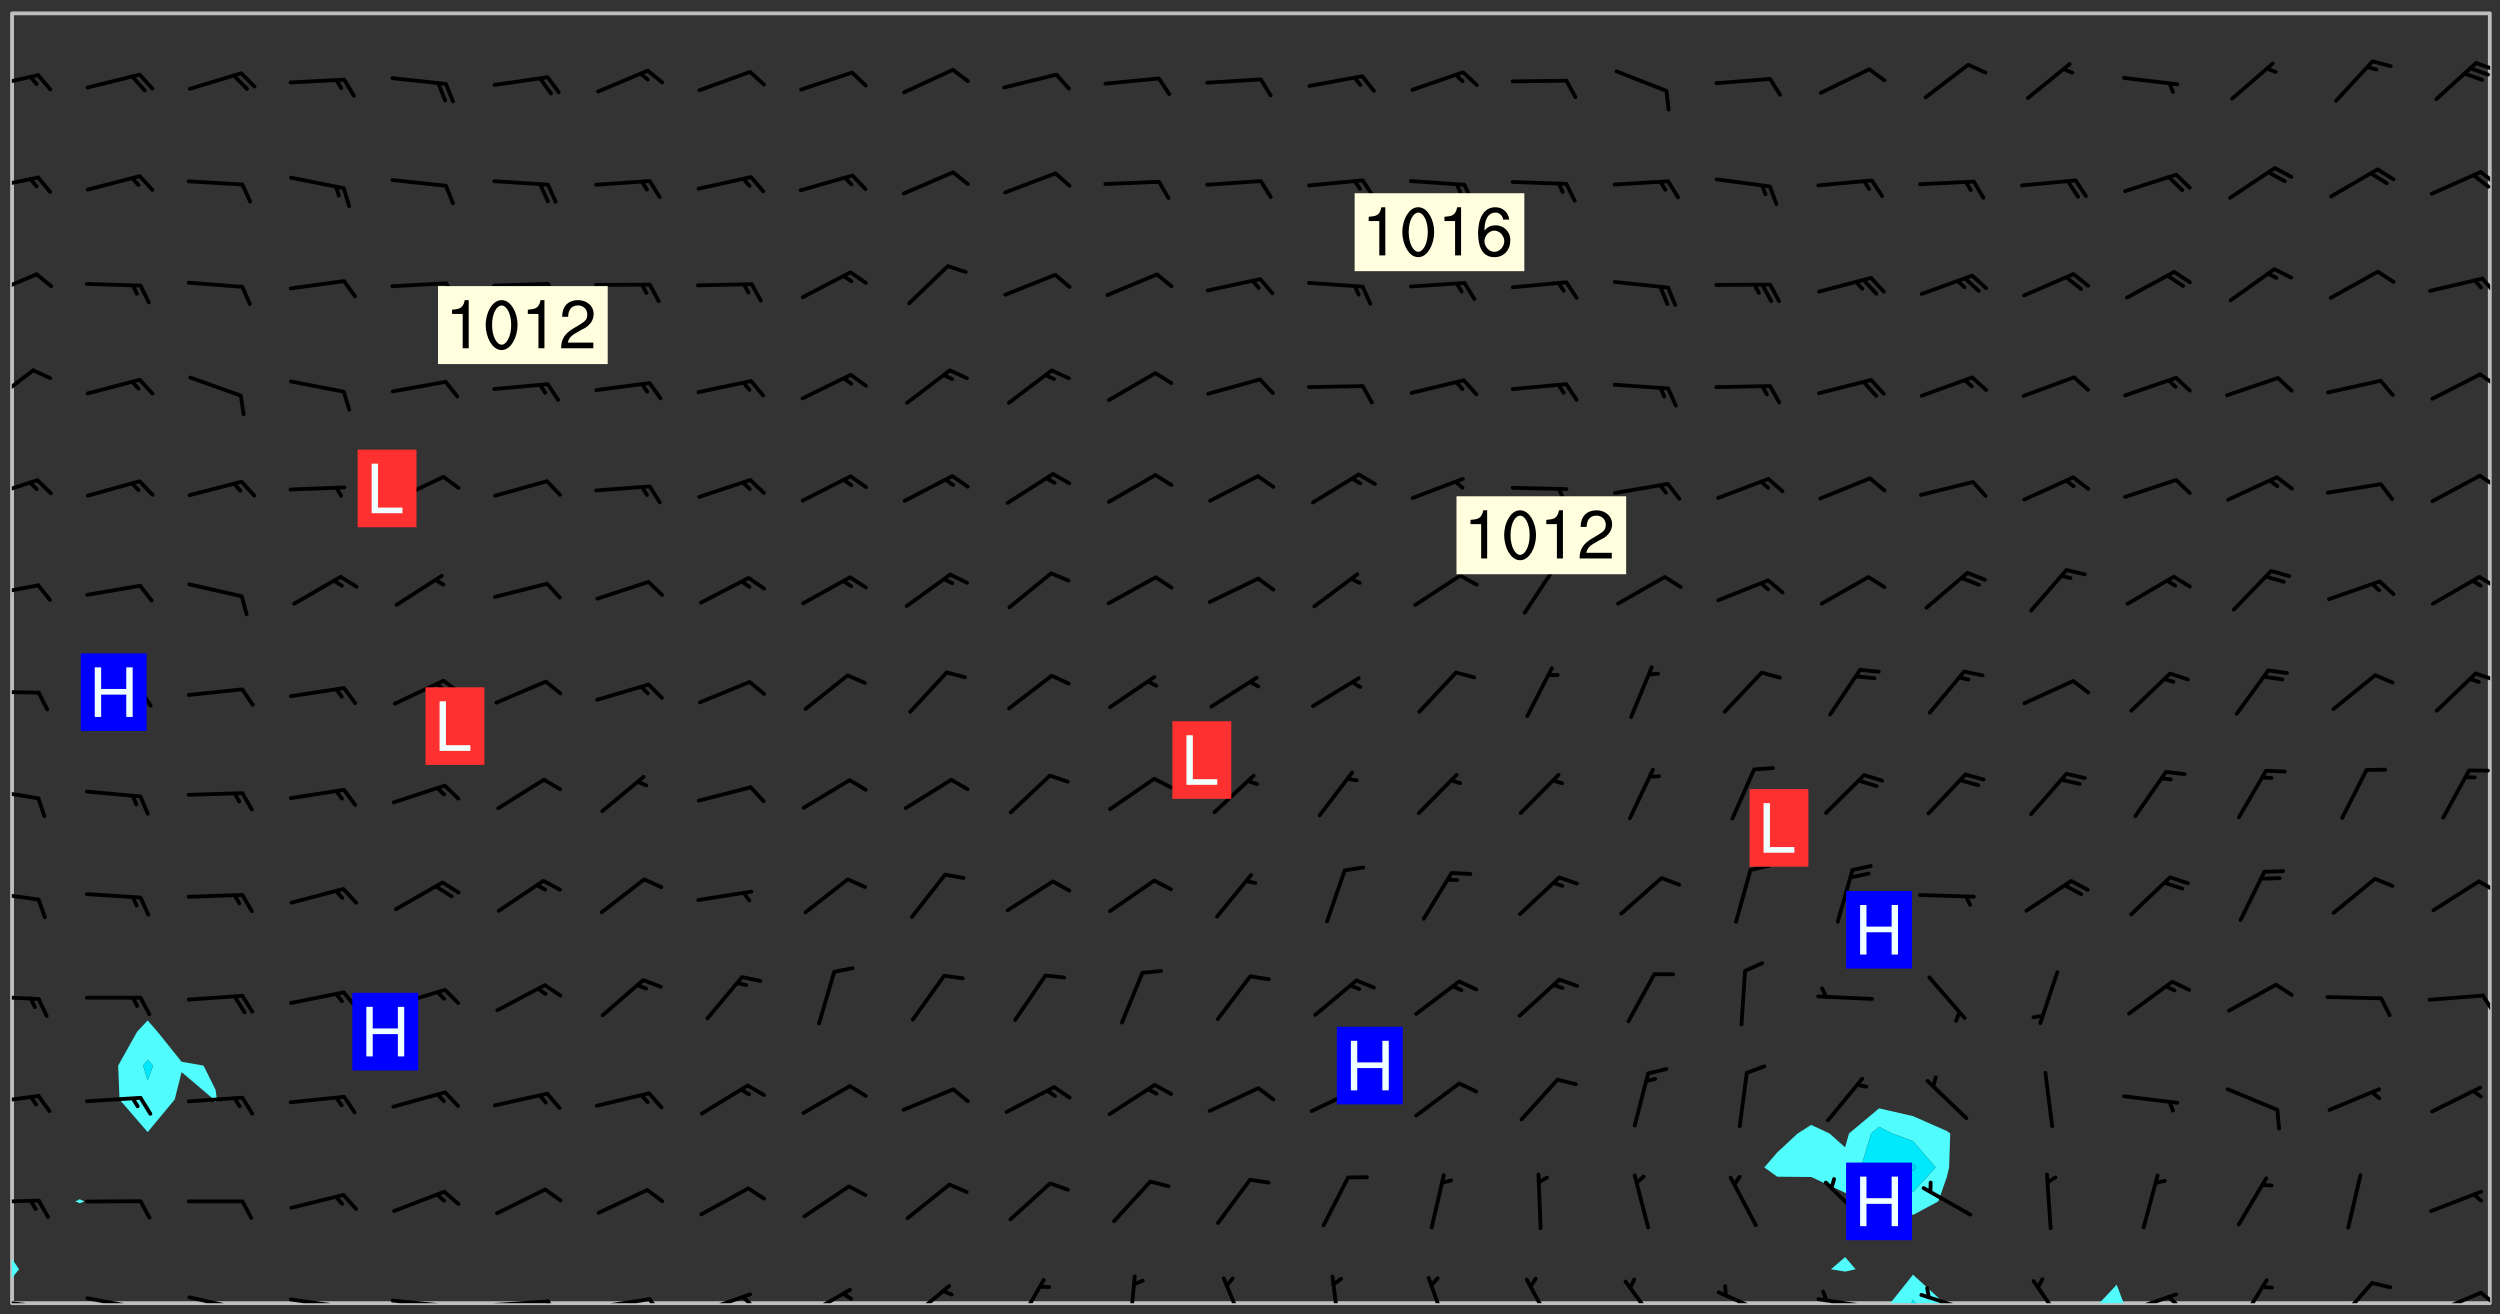 <svg xmlns="http://www.w3.org/2000/svg" role="img" xmlns:xlink="http://www.w3.org/1999/xlink" viewBox="142.45 309.95 326.84 171.84"><rect x="142.45" y="309.95" width="326.84" height="171.84" fill="#333333" stroke="none"/><defs><clipPath id="clip2"><path d="M 144 311.672 L 145 311.672 L 145 475 L 144 475 Z M 144 311.672"/></clipPath><clipPath id="clip3"><path d="M 144 311.672 L 468 311.672 L 468 480.328 L 144 480.328 Z M 144 311.672"/></clipPath><clipPath id="clip4"><path d="M 389 476 L 397 476 L 397 480.328 L 389 480.328 Z M 389 476"/></clipPath><clipPath id="clip5"><path d="M 392 479 L 394 479 L 394 480.328 L 392 480.328 Z M 392 479"/></clipPath><clipPath id="clip6"><path d="M 416 477 L 421 477 L 421 480.328 L 416 480.328 Z M 416 477"/></clipPath><clipPath id="clip7"><path d="M 467 311.672 L 468 311.672 L 468 480.328 L 467 480.328 Z M 467 311.672"/></clipPath><clipPath id="clip8"><path d="M 144 479 L 148 479 L 148 480.328 L 144 480.328 Z M 144 479"/></clipPath><clipPath id="clip9"><path d="M 147 480 L 149 480 L 149 480.328 L 147 480.328 Z M 147 480"/></clipPath><clipPath id="clip10"><path d="M 146 480 L 148 480 L 148 480.328 L 146 480.328 Z M 146 480"/></clipPath><clipPath id="clip11"><path d="M 153 479 L 162 479 L 162 480.328 L 153 480.328 Z M 153 479"/></clipPath><clipPath id="clip12"><path d="M 160 480 L 162 480 L 162 480.328 L 160 480.328 Z M 160 480"/></clipPath><clipPath id="clip13"><path d="M 166 479 L 175 479 L 175 480.328 L 166 480.328 Z M 166 479"/></clipPath><clipPath id="clip14"><path d="M 173 480 L 175 480 L 175 480.328 L 173 480.328 Z M 173 480"/></clipPath><clipPath id="clip15"><path d="M 180 479 L 188 479 L 188 480.328 L 180 480.328 Z M 180 479"/></clipPath><clipPath id="clip16"><path d="M 187 480 L 189 480 L 189 480.328 L 187 480.328 Z M 187 480"/></clipPath><clipPath id="clip17"><path d="M 193 479 L 202 479 L 202 480.328 L 193 480.328 Z M 193 479"/></clipPath><clipPath id="clip18"><path d="M 200 480 L 202 480 L 202 480.328 L 200 480.328 Z M 200 480"/></clipPath><clipPath id="clip19"><path d="M 206 479 L 215 479 L 215 480.328 L 206 480.328 Z M 206 479"/></clipPath><clipPath id="clip20"><path d="M 213 479 L 216 479 L 216 480.328 L 213 480.328 Z M 213 479"/></clipPath><clipPath id="clip21"><path d="M 220 479 L 228 479 L 228 480.328 L 220 480.328 Z M 220 479"/></clipPath><clipPath id="clip22"><path d="M 227 479 L 230 479 L 230 480.328 L 227 480.328 Z M 227 479"/></clipPath><clipPath id="clip23"><path d="M 233 478 L 241 478 L 241 480.328 L 233 480.328 Z M 233 478"/></clipPath><clipPath id="clip24"><path d="M 239 479 L 241 479 L 241 480.328 L 239 480.328 Z M 239 479"/></clipPath><clipPath id="clip25"><path d="M 247 478 L 254 478 L 254 480.328 L 247 480.328 Z M 247 478"/></clipPath><clipPath id="clip26"><path d="M 260 477 L 267 477 L 267 480.328 L 260 480.328 Z M 260 477"/></clipPath><clipPath id="clip27"><path d="M 275 477 L 280 477 L 280 480.328 L 275 480.328 Z M 275 477"/></clipPath><clipPath id="clip28"><path d="M 289 476 L 292 476 L 292 480.328 L 289 480.328 Z M 289 476"/></clipPath><clipPath id="clip29"><path d="M 302 476 L 306 476 L 306 480.328 L 302 480.328 Z M 302 476"/></clipPath><clipPath id="clip30"><path d="M 316 476 L 318 476 L 318 480.328 L 316 480.328 Z M 316 476"/></clipPath><clipPath id="clip31"><path d="M 328 476 L 332 476 L 332 480.328 L 328 480.328 Z M 328 476"/></clipPath><clipPath id="clip32"><path d="M 341 476 L 346 476 L 346 480.328 L 341 480.328 Z M 341 476"/></clipPath><clipPath id="clip33"><path d="M 354 477 L 360 477 L 360 480.328 L 354 480.328 Z M 354 477"/></clipPath><clipPath id="clip34"><path d="M 366 478 L 374 478 L 374 480.328 L 366 480.328 Z M 366 478"/></clipPath><clipPath id="clip35"><path d="M 379 479 L 388 479 L 388 480.328 L 379 480.328 Z M 379 479"/></clipPath><clipPath id="clip36"><path d="M 380 478 L 382 478 L 382 480.328 L 380 480.328 Z M 380 478"/></clipPath><clipPath id="clip37"><path d="M 393 478 L 401 478 L 401 480.328 L 393 480.328 Z M 393 478"/></clipPath><clipPath id="clip38"><path d="M 408 477 L 413 477 L 413 480.328 L 408 480.328 Z M 408 477"/></clipPath><clipPath id="clip39"><path d="M 420 478 L 428 478 L 428 480.328 L 420 480.328 Z M 420 478"/></clipPath><clipPath id="clip40"><path d="M 425 479 L 428 479 L 428 480.328 L 425 480.328 Z M 425 479"/></clipPath><clipPath id="clip41"><path d="M 434 477 L 440 477 L 440 480.328 L 434 480.328 Z M 434 477"/></clipPath><clipPath id="clip42"><path d="M 447 477 L 453 477 L 453 480.328 L 447 480.328 Z M 447 477"/></clipPath><clipPath id="clip43"><path d="M 460 478 L 468 478 L 468 480.328 L 460 480.328 Z M 460 478"/></clipPath><clipPath id="clip44"><path d="M 466 478 L 468 478 L 468 480.328 L 466 480.328 Z M 466 478"/></clipPath><clipPath id="clip45"><path d="M 144 466 L 148 466 L 148 468 L 144 468 Z M 144 466"/></clipPath><clipPath id="clip46"><path d="M 144 452 L 148 452 L 148 455 L 144 455 Z M 144 452"/></clipPath><clipPath id="clip47"><path d="M 144 439 L 148 439 L 148 441 L 144 441 Z M 144 439"/></clipPath><clipPath id="clip48"><path d="M 466 439 L 468 439 L 468 443 L 466 443 Z M 466 439"/></clipPath><clipPath id="clip49"><path d="M 144 426 L 148 426 L 148 428 L 144 428 Z M 144 426"/></clipPath><clipPath id="clip50"><path d="M 466 424 L 468 424 L 468 427 L 466 427 Z M 466 424"/></clipPath><clipPath id="clip51"><path d="M 144 412 L 148 412 L 148 415 L 144 415 Z M 144 412"/></clipPath><clipPath id="clip52"><path d="M 144 400 L 148 400 L 148 401 L 144 401 Z M 144 400"/></clipPath><clipPath id="clip53"><path d="M 465 397 L 468 397 L 468 400 L 465 400 Z M 465 397"/></clipPath><clipPath id="clip54"><path d="M 144 386 L 148 386 L 148 389 L 144 389 Z M 144 386"/></clipPath><clipPath id="clip55"><path d="M 466 385 L 468 385 L 468 387 L 466 387 Z M 466 385"/></clipPath><clipPath id="clip56"><path d="M 144 372 L 148 372 L 148 376 L 144 376 Z M 144 372"/></clipPath><clipPath id="clip57"><path d="M 466 371 L 468 371 L 468 374 L 466 374 Z M 466 371"/></clipPath><clipPath id="clip58"><path d="M 144 358 L 148 358 L 148 363 L 144 363 Z M 144 358"/></clipPath><clipPath id="clip59"><path d="M 466 358 L 468 358 L 468 361 L 466 361 Z M 466 358"/></clipPath><clipPath id="clip60"><path d="M 144 345 L 148 345 L 148 349 L 144 349 Z M 144 345"/></clipPath><clipPath id="clip61"><path d="M 466 346 L 468 346 L 468 349 L 466 349 Z M 466 346"/></clipPath><clipPath id="clip62"><path d="M 144 332 L 148 332 L 148 335 L 144 335 Z M 144 332"/></clipPath><clipPath id="clip63"><path d="M 466 332 L 468 332 L 468 335 L 466 335 Z M 466 332"/></clipPath><clipPath id="clip64"><path d="M 465 332 L 468 332 L 468 335 L 465 335 Z M 465 332"/></clipPath><clipPath id="clip65"><path d="M 144 319 L 148 319 L 148 322 L 144 322 Z M 144 319"/></clipPath><clipPath id="clip66"><path d="M 465 317 L 468 317 L 468 320 L 465 320 Z M 465 317"/></clipPath><g id="surface2294" clip-path="url(#clip1)"><path fill="#fff" fill-opacity="0" fill-rule="evenodd" d="M 0 0 L 1000 0 L 1000 1000 L 0 1000 Z M 0 0"/><path fill="#d3d3d3" fill-opacity="0" fill-rule="evenodd" d="M162.152 355.867L161.918 356.16 161.977 356.395 162.094 356.566 162.27 356.801 162.562 357.148 162.676 357.207 162.793 357.035 162.852 356.801 163.027 356.625 163.492 356.449 164.191 356.449 164.426 356.742 164.715 357.559 164.773 357.734 164.949 357.965 165.301 358.199 166 358.898 166.172 359.074 166.406 359.422 166.641 359.832 166.93 360.414 167.34 360.879 167.57 361.113 167.805 361.289 167.922 361.52 168.098 361.812 168.27 362.977 168.27 363.211 168.328 363.5 168.387 363.617 168.504 363.734 168.852 364.145 168.969 364.316 169.145 364.492 169.32 364.727 169.438 364.898 169.609 365.25 169.668 365.484 169.902 365.891 170.137 365.832 169.961 366.008 169.902 366.938 169.32 366.938 169.086 366.824 168.738 366.938 168.621 367.055 168.562 367.348 168.504 367.523 168.387 367.695 167.922 367.988 167.863 368.223 167.805 368.336 167.805 368.98 167.863 369.152 167.863 369.562 167.922 369.621 167.922 370.027 167.98 370.434 168.098 370.609 168.156 370.668 168.387 371.309 168.328 371.602 168.328 372.301 168.27 372.883 168.27 373.117 168.211 373.348 168.156 373.699 168.156 375.621 168.211 375.738 168.637 375.738 168.27 375.855 168.246 376.207 169.137 377.375 170.879 377.914 172.219 378.273 172.219 378.812 172.309 379.621 172.844 380.336 174.363 380.605 175.254 380.52 175.344 381.684 175.879 381.863 177.039 381.684 179.094 380.699 180.254 380.336 182.133 380.16 183.828 379.98 183.648 380.699 182.133 380.785 180.883 380.875 180.078 381.145 179.004 381.953 179.273 382.672 179.809 383.57 179.629 384.195 179.363 385.004 179.629 386.082 180.254 386.98 181.059 387.16 182.309 386.98 182.043 387.703 182.141 388.207 182.195 388.5 182.195 388.672 182.254 388.965 182.254 389.371 182.43 389.488 182.781 389.605 183.188 389.605 183.48 389.43 183.594 389.312 183.652 389.195 183.77 388.965 183.828 388.789 184.18 388.324 184.41 388.148 184.586 388.09 184.762 388.148 184.82 388.324 184.938 389.312 184.992 389.781 185.051 389.953 185.168 390.188 185.344 390.246 186.16 390.305 186.449 390.305 186.566 390.539 186.625 390.945 186.684 391.297 186.684 392.402 186.801 392.695 186.918 393.043 187.207 393.742 187.383 394.094 187.965 394.848 188.316 395.023 188.488 395.082 188.957 395.316 189.598 395.781 189.945 396.016 190.238 396.191 190.531 396.246 190.762 396.309 191.578 396.656 191.871 396.832 191.984 397.004 192.336 397.355 192.453 397.531 192.977 398.172 192.977 398.461 193.035 398.812 193.035 399.16 193.094 399.512 193.152 399.801 193.27 399.859 193.441 399.918 193.617 399.918 194.199 400.152 194.375 400.27 194.551 400.559 194.727 400.793 194.84 401.027 195.133 401.258 195.25 401.375 195.25 401.785 195.309 401.84 195.598 402.074 195.832 402.191 195.891 402.309 196.008 402.48 196.066 402.598 196.297 402.832 196.355 403.008 196.59 403.066 196.707 403.125 196.59 403.238 196.531 403.355 196.531 403.473 196.414 403.766 196.297 404.055 196.297 404.637 196.473 404.754 196.59 404.812 196.648 404.93 196.766 405.047 196.879 405.105 197.055 405.453 197.113 405.805 197.172 406.211 197.172 406.387 197.113 406.562 196.996 407.262 196.996 407.434 197.113 407.609 197.406 407.902 197.812 407.902 197.988 408.02 198.105 408.191 198.223 408.484 198.223 408.719 197.695 408.719 197.465 408.484 197.23 408.484 197.055 408.543 196.996 409.242 197.055 409.59 197.172 409.766 197.348 410.176 197.465 410.406 197.754 410.875 197.93 410.93 198.453 410.93 198.688 410.988 199.445 411.629 199.504 411.922 199.504 412.156 199.562 412.215 199.793 412.562 199.793 412.914 199.676 413.086 199.676 413.379 199.969 413.668 200.262 413.844 200.434 413.902 200.727 414.078 201.02 414.195 201.602 414.602 201.891 414.836 202.184 415.012 202.402 415.172 202.418 415.184 202.648 415.359 203.289 415.883 203.465 416.117 203.582 416.293 203.758 416.469 203.871 416.641 203.871 417.281 203.988 417.457 204.457 417.574 205.039 417.691 205.273 417.75 205.504 417.863 205.797 417.98 205.91 418.039 206.496 418.391 206.785 418.562 206.961 418.625 207.137 418.68 207.312 418.738 208.012 419.09 208.301 419.266 208.535 419.32 208.824 419.496 209.059 419.613 209.699 420.02 209.992 420.137 210.164 420.195 210.398 420.254 210.809 420.312 211.039 420.371 211.273 420.488 211.332 420.66 210.922 420.836 211.391 420.895 211.449 421.188 211.562 421.422 211.738 421.477 211.973 421.535 212.148 421.594 212.555 421.711 213.195 421.945 213.312 422.117 213.371 422.352 213.371 422.527 213.312 422.645 213.254 423.051 213.488 423.285 213.605 423.344 213.953 423.461 214.594 423.691 214.77 423.809 215.059 423.926 215.234 424.102 215.469 424.566 216.051 425.672 216.227 425.848 216.574 426.023 216.75 426.141 217.102 426.258 218.148 426.781 218.383 426.84 218.848 426.953 219.141 427.012 219.605 427.188 220.363 427.77 220.598 428.004 220.945 428.469 221.121 428.645 221.41 428.879 222.227 429.578 222.52 429.754 222.809 430.043 223.102 430.219 223.395 430.508 224.09 431.148 224.266 431.324 224.559 431.559 224.848 431.793 225.316 432.082 225.957 432.664 226.305 432.898 226.539 433.191 226.887 433.539 227.238 434.004 228.172 434.996 228.52 435.402 228.637 435.578 228.871 435.637 228.984 435.754 229.629 435.93 229.859 436.043 230.094 436.102 230.387 436.277 230.617 436.395 231.551 437.094 231.957 437.5 232.191 437.676 232.598 437.852 232.832 437.969 233.648 438.316 233.996 438.551 234.23 438.668 234.523 438.957 234.754 439.074 235.512 439.426 235.863 439.598 236.094 439.656 236.387 439.773 236.621 439.832 237.492 440.008 238.309 440.008 238.777 440.238 238.949 440.297 239.824 440.996 240.289 441.113 240.582 441.172 240.758 441.23 240.988 441.289 241.457 441.348 241.805 441.406 242.156 441.465 242.562 441.523 242.855 441.523 243.027 441.582 243.027 441.812 243.203 441.988 243.496 441.988 243.844 442.047 244.195 442.105 244.895 442.223 245.535 442.223 246 441.988 246.293 441.812 246.465 441.695 246.875 441.523 247.164 441.348 248.098 440.883 248.566 440.59 249.09 440.297 249.555 440.125 250.02 439.949 251.07 439.484 251.359 439.367 251.77 439.25 252.059 439.133 252.586 438.957 254.102 438.258 254.684 437.91 254.973 437.852 255.266 437.793 255.613 437.676 256.488 437.445 256.84 437.328 256.953 437.328 257.188 437.27 258.062 437.035 258.297 436.977 259.109 436.977 259.461 436.918 260.277 436.801 260.449 436.742 260.801 436.688 261.094 436.629 261.324 436.57 262.141 436.395 262.316 436.336 262.664 436.336 262.898 436.277 263.363 436.16 264.121 435.988 264.355 435.93 264.703 435.93 265.113 435.812 265.402 435.754 266.688 435.695 266.977 435.695 267.387 435.637 267.617 435.578 267.793 435.578 268.668 435.461 269.074 435.461 269.484 435.344 269.832 435.344 270.184 435.23 271.055 435.172 272.805 435.172 273.852 435.461 274.262 435.578 274.551 435.695 274.902 435.812 275.191 435.93 276.242 436.102 276.531 436.16 276.824 436.16 277.117 436.219 277.289 436.277 277.699 436.336 277.871 436.395 277.988 436.453 278.105 436.453 278.223 436.512 278.574 436.57 278.688 436.57 279.098 436.637 281.02 437.031 282.945 437.426 284.465 437.875 286.16 438.594 288.305 439.398 289.91 438.68 291.34 437.875 292.5 436.797 293.75 436.348 296.785 435.629 298.66 435.27 300.805 433.922 303.039 432.668 305.539 431.41 307.234 430.961 309.02 430.781 310.18 430.512 310.805 431.051 312.145 430.781 312.859 429.793 313.844 428.449 314.289 428.27 315.094 427.91 316.969 427.371 318.754 426.922 320.004 426.652 321.164 426.562 322.863 426.473 324.824 426.203 326.074 426.113 326.613 426.113 327.238 426.023 328.129 426.023 330.273 425.844 332.684 425.664 335.273 425.574 336.969 425.754 338.578 425.844 340.008 426.203 341.168 426.922 343.043 427.91 344.203 429.438 344.469 430.152 345.098 430.242 345.453 431.141 345.988 431.68 346.523 433.207 347.598 433.566 348.133 433.566 347.328 434.102 347.418 435.809 348.133 438.504 349.023 439.309 349.918 440.297 350.633 441.555 352.418 442.094 353.938 441.914 354.293 443.258 355.902 442.453 356.883 441.914 357.152 442.184 357.469 441.969 357.688 441.824 358.488 442.273 358.938 441.914 359.293 441.914 359.828 441.645 360.367 440.926 360.902 440.656 361.527 439.668 362.688 440.117 363.527 440.488 364.922 441.105 366.617 440.926 368.223 440.926 370.008 441.016 370.188 439.309 370.723 437.965 371.527 438.234 372.02 439.082 372.422 439.488 372.332 440.027 372.332 440.387 373.047 440.836 373.758 440.566 375.188 440.566 375.547 441.555 375.992 442.812 376.707 444.156 377.957 444.785 379.652 445.414 380.367 445.234 380.547 444.695 381.527 444.605 381.977 444.965 382.062 446.223 381.797 446.852 381.262 447.031 381.262 447.57 381.977 448.555 382.242 449.094 383.227 450.082 384.027 451.16 383.762 451.52 383.672 452.418 383.047 454.75 382.691 456.816 382.602 458.609 382.422 459.328 382.332 459.867 382.332 461.305 381.352 463.188 380.992 464.895 380.457 465.793 379.652 466.961 379.387 467.5 381.441 468.754 381.527 469.113 381.172 469.652 381.082 469.473 381.082 470.281 381.172 471.719 380.727 472.434 379.652 472.527 379.387 473.242 379.922 474.141 380.727 474.859 381.887 475.668 383.227 475.938 383.672 476.297 383.316 476.746 381.527 476.656 380.277 476.207 379.562 475.488 378.938 475.398 378.762 478.988 378.574 480.297 467.934 480.297 467.934 311.703 412.664 311.703 412.664 360.785 413.426 360.91 416.715 361.453 418.738 364.289 418.738 367.043 421.09 367.375 423.438 367.707 427.488 367.707 426.109 371.867 424.086 372.574 422.062 373.277 421.52 373.621 418.926 375.238 418.738 375.355 416.715 373.277 415.984 370.535 413.312 368.457 411.938 364.957 411.871 364.875 409.914 362.203 412.664 360.785 412.664 311.703 294.422 311.703 294.422 403.117 294.539 403.148 294.672 403.16 294.746 403.234 294.852 403.281 294.941 403.34 295.027 403.398 295.117 403.457 295.414 403.754 295.473 403.844 295.504 403.961 295.531 404.078 295.547 404.215 295.516 404.332 295.457 404.422 295.398 404.508 295.355 404.613 295.309 404.715 295.281 404.836 295.281 404.98 295.457 405.25 295.605 405.398 295.68 405.484 295.754 405.559 295.797 405.664 295.859 405.754 295.918 405.84 295.961 405.945 296.02 406.035 296.066 406.137 296.109 406.242 296.168 406.328 296.285 406.508 296.359 406.582 296.422 406.668 296.48 406.758 296.523 406.863 296.582 406.953 296.641 407.039 296.703 407.129 296.762 407.219 296.805 407.32 296.922 407.5 296.996 407.574 297.055 407.66 297.129 407.734 297.219 407.793 297.324 407.84 297.473 407.84 297.605 407.824 297.738 407.84 297.84 407.793 297.914 407.719 297.961 407.617 297.945 407.484 297.945 407.336 297.898 407.23 297.871 407.113 297.824 407.012 297.797 406.891 297.754 406.789 297.691 406.699 297.648 406.598 297.605 406.492 297.574 406.375 297.559 406.242 297.547 406.105 297.633 406.047 297.691 405.961 297.812 405.93 297.855 406.035 297.871 406.168 297.871 406.285 297.93 406.387 297.988 406.477 298.078 406.535 298.227 406.684 298.285 406.773 298.328 406.879 298.316 406.98 298.402 407.039 298.508 407.086 298.594 407.145 298.684 407.203 298.758 407.277 298.641 407.305 298.535 407.352 298.449 407.41 298.375 407.484 298.316 407.574 298.254 407.66 298.227 407.781 298.18 407.883 298.137 407.988 298.105 408.105 298.094 408.238 298.078 408.371 298.078 408.52 298.105 408.637 298.152 408.742 298.195 408.844 298.254 408.934 298.328 409.008 298.418 409.066 298.492 409.141 298.582 409.199 298.641 409.289 298.684 409.395 298.73 409.496 298.848 409.527 298.98 409.543 299.129 409.543 299.246 409.512 299.352 409.555 299.395 409.66 299.441 409.762 299.469 409.883 299.5 410 299.527 410.117 299.559 410.238 299.586 410.355 299.691 410.398 299.793 410.445 299.926 410.43 300.074 410.578 300.137 410.664 300.211 410.738 300.281 410.812 300.371 410.875 300.477 410.918 300.578 410.961 300.695 410.992 300.832 411.008 300.949 410.977 301.023 410.902 301.051 410.785 301.039 410.652 301.008 410.531 300.98 410.414 301.023 410.309 301.141 410.309 301.23 410.371 301.348 410.398 301.496 410.398 301.629 410.414 301.777 410.414 301.91 410.43 302.043 410.414 302.191 410.414 302.324 410.398 302.457 410.387 302.594 410.398 302.711 410.371 302.844 410.355 303.035 410.297 302.977 410.473 302.961 410.605 302.934 410.727 302.918 410.859 302.859 410.945 302.727 410.961 302.621 411.008 302.516 411.051 302.398 411.082 302.281 411.109 302.016 411.141 301.867 411.141 301.734 411.156 301.66 411.23 301.719 411.316 301.867 411.465 301.984 411.645 302.059 411.715 302.148 411.777 302.238 411.836 302.324 411.895 302.414 411.953 302.516 411.996 302.621 412.059 302.727 412.102 302.812 412.16 302.918 412.207 303.02 412.25 303.199 412.367 303.258 412.457 303.215 412.559 303.168 412.664 303.184 412.797 303.406 413.02 303.465 413.109 303.508 413.211 303.539 413.332 303.582 413.434 303.598 413.566 303.629 413.684 303.641 413.82 303.672 413.938 303.82 414.086 303.922 414.129 304.027 414.172 304.145 414.203 304.277 414.219 304.414 414.234 304.531 414.234 304.648 414.203 304.738 414.145 304.781 414.039 304.828 413.938 304.871 413.832 304.902 413.715 304.914 413.582 304.914 413.434 304.902 413.301 304.887 413.168 304.855 413.051 304.812 412.945 304.766 412.84 304.723 412.738 304.68 412.633 304.664 412.5 304.68 412.367 304.707 412.25 304.738 412.133 304.766 412.012 304.812 411.91 304.902 411.852 304.988 411.789 305.062 411.715 305.152 411.656 305.375 411.434 305.434 411.348 305.508 411.273 305.625 411.094 305.684 411.008 305.684 410.859 305.609 410.785 305.508 410.738 305.402 410.695 305.301 410.652 305.242 410.562 305.195 410.457 305.168 410.34 305.258 410.281 305.375 410.25 305.477 410.207 305.656 410.09 305.805 409.941 305.816 409.809 305.805 409.703 305.715 409.645 305.582 409.66 305.434 409.66 305.301 409.676 305.168 409.66 305.047 409.629 304.961 409.57 304.887 409.496 304.828 409.406 304.766 409.32 304.648 409.141 304.59 409.055 304.621 408.934 304.707 408.875 304.828 408.844 304.887 408.758 304.887 408.637 304.855 408.52 304.797 408.43 304.738 408.344 304.691 408.238 304.664 408.121 304.648 407.988 304.707 407.898 304.781 407.824 304.871 407.766 304.988 407.586 305.062 407.512 305.121 407.426 305.27 407.277 305.391 407.246 305.523 407.23 305.656 407.246 305.73 407.32 305.773 407.426 305.789 407.559 305.758 407.676 305.641 407.707 305.508 407.719 305.359 407.867 305.316 407.973 305.27 408.074 305.242 408.195 305.211 408.312 305.211 408.461 305.242 408.578 305.285 408.684 305.344 408.773 305.418 408.844 305.492 408.918 305.609 408.949 305.73 408.977 305.848 408.949 305.98 408.934 306.098 408.934 306.188 408.992 306.262 409.066 306.309 409.172 306.367 409.258 306.469 409.305 306.602 409.32 306.707 409.363 306.793 409.422 306.781 409.527 306.707 409.602 306.527 409.719 306.469 409.809 306.379 409.867 306.309 409.941 306.234 410.016 306.172 410.105 306.145 410.223 306.129 410.355 306.145 410.488 306.129 410.621 306.129 410.77 306.145 410.902 306.172 411.02 306.203 411.141 306.277 411.215 306.367 411.273 306.453 411.332 306.543 411.391 306.66 411.422 306.66 411.508 306.559 411.555 306.469 411.613 306.203 411.645 306.086 411.672 305.938 411.672 305.832 411.715 305.73 411.762 305.672 411.852 305.609 412.086 305.598 412.219 305.566 412.34 305.551 412.473 305.551 412.766 305.539 412.898 305.551 413.035 305.566 413.168 305.699 413.184 305.832 413.195 305.953 413.227 306.039 413.285 306.113 413.359 306.16 413.465 306.203 413.566 306.219 413.699 306.219 414.145 306.203 414.277 306.203 414.723 306.234 414.988 306.262 415.105 306.277 415.238 306.309 415.355 306.395 415.566 306.426 415.832 306.426 415.98 306.395 416.098 306.367 416.215 306.336 416.336 306.309 416.453 306.277 416.57 306.246 416.691 306.234 416.824 306.219 416.957 306.309 417.016 306.426 416.984 306.527 417 306.574 417.105 306.543 417.371 306.543 417.812 306.5 417.918 306.453 418.023 306.41 418.125 306.367 418.23 306.309 418.316 306.277 418.438 306.234 418.555 306.203 418.672 306.188 418.805 306.203 418.938 306.262 419.027 306.367 419.074 306.453 419.133 306.512 419.219 306.5 419.355 306.469 419.473 306.426 419.574 306.426 420.02 306.41 420.152 306.41 420.301 306.379 420.418 306.336 420.523 306.309 420.641 306.262 420.746 306.219 420.848 306.188 420.969 306.16 421.086 306.129 421.219 306.098 421.336 306.07 421.453 306.027 421.559 305.996 421.676 305.965 421.797 305.953 421.93 305.938 422.062 305.938 422.359 305.965 422.477 305.965 422.625 306.012 423.023 306.039 423.141 306.098 423.23 306.219 423.262 306.367 423.262 306.5 423.246 306.559 423.336 306.559 423.453 306.5 423.543 306.41 423.602 306.309 423.645 306.203 423.691 306.113 423.75 306.027 423.809 305.891 423.824 305.773 423.793 305.641 423.777 305.539 423.824 305.477 423.91 305.465 424.047 305.449 424.18 305.418 424.297 305.391 424.414 305.375 424.547 305.344 424.668 305.344 424.965 305.359 425.098 305.391 425.215 305.391 425.363 305.402 425.496 305.402 425.645 305.375 425.762 305.328 425.863 305.301 425.984 305.27 426.102 305.211 426.191 305.137 426.266 305.035 426.309 304.93 426.355 304.812 426.383 304.691 426.414 304.59 426.367 304.648 426.281 304.754 426.234 304.781 426.117 304.812 426 304.84 425.879 304.871 425.762 304.871 425.613 304.887 425.48 304.855 425.363 304.812 425.258 304.707 425.273 304.633 425.348 304.531 425.391 304.441 425.453 304.367 425.527 304.324 425.629 304.309 425.762 304.277 425.879 304.25 426 304.219 426.117 304.191 426.234 304.16 426.355 304.133 426.473 304.102 426.59 304.059 426.695 303.969 426.754 303.879 426.754 303.762 426.723 303.73 426.637 303.746 426.5 303.715 426.383 303.715 426.234 303.703 426.102 303.703 425.953 303.641 425.719 303.613 425.598 303.57 425.496 303.523 425.391 303.465 425.305 303.406 425.215 303.363 425.109 303.301 425.023 303.152 424.875 303.082 424.801 302.977 424.754 302.871 424.711 302.77 424.668 302.473 424.371 302.383 424.297 302.297 424.238 302.191 424.195 302.102 424.133 302.016 424.074 301.91 424.031 301.82 423.973 301.734 423.91 301.66 423.84 301.555 423.793 301.469 423.734 301.363 423.691 301.273 423.629 301.172 423.586 301.066 423.543 300.98 423.484 300.875 423.438 300.77 423.395 300.668 423.348 300.578 423.289 300.477 423.246 300.371 423.203 300.281 423.141 300.164 423.113 300.031 423.098 299.898 423.113 299.75 423.113 299.617 423.129 299.5 423.098 299.41 423.039 299.336 422.965 299.246 422.906 299.145 422.859 298.996 422.859 298.875 422.832 298.773 422.789 298.699 422.715 298.582 422.535 298.492 422.477 298.391 422.434 298.301 422.371 298.195 422.328 298.105 422.27 298.02 422.211 297.914 422.164 297.855 422.078 297.797 421.988 297.754 421.883 297.707 421.781 297.633 421.707 297.547 421.648 297.473 421.574 297.383 421.516 297.16 421.293 297.117 421.188 297.086 420.922 297.191 420.879 297.336 420.879 297.441 420.922 297.516 420.996 297.605 421.055 297.691 421.113 297.797 421.16 297.887 421.219 298.035 421.367 298.105 421.441 298.254 421.59 298.316 421.676 298.391 421.75 298.477 421.809 298.551 421.883 298.641 421.945 298.73 422.004 298.816 422.062 299.086 422.238 299.188 422.285 299.293 422.328 299.395 422.371 299.441 422.297 299.5 422.211 299.574 422.137 299.645 422.062 299.75 422.105 299.824 422.18 299.883 422.27 299.926 422.371 299.973 422.477 300.016 422.582 300.137 422.609 300.254 422.582 300.328 422.492 300.371 422.387 300.43 422.297 300.504 422.223 300.609 422.18 300.727 422.152 300.859 422.164 300.949 422.223 301.098 422.371 301.156 422.461 301.199 422.566 301.246 422.668 301.289 422.773 301.332 422.875 301.438 422.922 301.543 422.965 301.676 422.98 301.762 422.922 301.82 422.832 301.895 422.758 302 422.715 302.117 422.742 302.223 422.789 302.324 422.832 302.43 422.875 302.531 422.922 302.711 423.039 302.711 423.156 302.695 423.289 302.711 423.422 302.727 423.559 302.785 423.645 302.887 423.691 303.008 423.719 303.125 423.75 303.273 423.75 303.391 423.719 303.449 423.629 303.629 423.512 303.688 423.422 303.762 423.348 303.82 423.262 303.938 423.082 304.117 422.965 304.234 422.996 304.324 423.055 304.367 423.129 304.352 423.262 304.352 423.379 304.441 423.438 304.59 423.438 304.723 423.422 304.855 423.41 305.121 423.379 305.227 423.336 305.344 423.305 305.465 423.277 305.539 423.203 305.609 423.129 305.672 423.039 305.656 422.934 305.609 422.832 305.508 422.789 305.402 422.773 305.285 422.801 305.02 422.832 304.871 422.832 304.797 422.758 304.707 422.699 304.59 422.668 304.473 422.641 304.34 422.625 304.191 422.625 304.059 422.641 303.762 422.641 303.656 422.594 303.508 422.445 303.465 422.344 303.406 422.254 303.629 422.031 303.715 421.973 303.82 421.93 303.938 421.898 304.07 421.883 304.203 421.898 304.34 421.914 304.441 421.957 304.574 421.945 304.664 421.883 304.766 421.84 304.828 421.75 304.781 421.648 304.691 421.59 304.574 421.559 304.473 421.516 304.414 421.426 304.352 421.336 304.352 421.219 304.367 421.086 304.473 421.039 304.547 420.969 304.547 420.848 304.457 420.789 304.426 420.672 304.516 420.613 304.59 420.539 304.633 420.434 304.691 420.344 304.738 420.242 304.754 420.109 304.754 419.961 304.707 419.855 304.664 419.754 304.574 419.695 304.441 419.68 304.34 419.637 304.203 419.621 304.086 419.59 303.641 419.59 303.508 419.574 303.375 419.562 303.242 419.547 303.125 419.516 302.977 419.516 302.844 419.5 302.711 419.488 302.445 419.457 302.324 419.414 302.238 419.355 302.164 419.281 302.164 419.133 302.176 419 302.281 418.953 302.383 418.91 302.516 418.895 302.668 418.895 302.801 418.879 303.094 418.879 303.215 418.91 303.316 418.953 303.406 419.012 303.641 419.074 303.762 419.027 303.852 418.969 303.953 418.926 304.086 418.91 304.191 418.953 304.293 419 304.426 419.012 304.547 418.984 304.691 418.984 304.812 418.953 304.93 418.926 305.035 418.879 305.109 418.805 305.195 418.746 305.344 418.598 305.402 418.512 305.449 418.406 305.477 418.289 305.492 418.184 305.391 418.141 305.301 418.082 305.184 418.051 305.078 418.008 304.988 417.945 304.914 417.859 304.84 417.785 304.738 417.742 304.633 417.695 304.531 417.652 304.473 417.562 304.426 417.461 304.34 417.25 304.277 417.164 304.219 417.074 304.145 417 304.059 416.941 303.789 416.941 303.672 416.973 303.582 417.031 303.48 417.074 303.348 417.09 303.242 417.074 303.215 416.957 303.152 416.867 303.035 416.836 302.934 416.793 302.785 416.645 302.754 416.527 302.738 416.422 302.812 416.348 302.992 416.23 303.109 416.203 303.227 416.172 303.363 416.188 303.465 416.23 303.57 416.273 303.672 416.32 303.777 416.363 303.895 416.395 304.027 416.41 304.145 416.438 304.277 416.453 304.383 416.438 304.473 416.379 304.398 416.305 304.293 416.262 304.219 416.188 304.145 416.098 303.996 415.949 303.91 415.891 303.82 415.832 303.746 415.758 303.656 415.699 303.555 415.652 303.434 415.625 303.332 415.578 303.227 415.535 303.109 415.504 303.008 415.461 302.887 415.43 302.738 415.43 302.621 415.461 302.516 415.504 302.43 415.566 302.25 415.684 302.164 415.742 302.074 415.801 301.969 415.848 301.883 415.906 301.777 415.949 301.676 415.992 301.57 416.039 301.496 416.113 301.438 416.203 301.379 416.289 301.332 416.395 301.273 416.48 301.199 416.555 301.066 416.543 300.949 416.512 300.832 416.512 300.758 416.586 300.668 416.645 300.594 416.719 300.504 416.777 300.418 416.836 300.312 416.883 300.211 416.926 300.074 416.941 299.973 416.898 299.824 416.75 299.719 416.703 299.633 416.703 299.527 416.75 299.426 416.793 299.305 416.824 299.188 416.793 299.113 416.719 299.113 416.602 299.145 416.48 299.219 416.41 299.277 416.32 299.352 416.246 299.469 416.215 299.574 416.172 299.867 416.172 300 416.156 300.137 416.141 300.238 416.098 300.328 416.039 300.43 415.992 300.52 415.934 300.652 415.922 300.742 415.98 300.875 415.992 300.965 415.934 301.051 415.875 301.156 415.832 301.246 415.773 301.332 415.711 301.422 415.652 301.57 415.504 301.629 415.418 301.688 415.328 301.793 415.285 301.926 415.27 302.043 415.297 302.164 415.328 302.223 415.27 302.281 415.18 302.312 414.914 302.34 414.797 302.445 414.809 302.578 414.824 302.68 414.781 302.77 414.723 302.828 414.633 302.902 414.559 302.961 414.469 303.008 414.367 303.02 414.234 303.008 414.102 302.961 413.996 302.812 413.848 302.754 413.758 302.695 413.672 302.652 413.566 302.652 413.121 302.668 412.988 302.668 412.84 302.68 412.707 302.621 412.648 302.531 412.707 302.43 412.664 302.25 412.547 302.164 412.488 302.102 412.398 302.043 412.309 301.969 412.234 301.883 412.176 301.762 412.207 301.66 412.219 301.555 412.266 301.469 412.324 301.363 412.367 301.215 412.516 301.125 412.574 301.039 412.633 300.949 412.695 300.844 412.738 300.711 412.754 300.711 412.633 300.816 412.59 300.934 412.559 301.008 412.488 301.051 412.383 301.051 412.234 301.023 412.117 300.875 411.969 300.742 411.953 300.594 411.953 300.477 411.984 300.371 412.027 300.27 412.07 300.18 412.133 300.062 412.16 299.988 412.086 300 411.953 299.957 411.852 299.914 411.746 299.824 411.688 299.707 411.715 299.586 411.746 299.469 411.777 299.367 411.82 299.246 411.852 299.145 411.895 299.039 411.938 298.949 411.996 298.848 412.012 298.848 411.895 298.863 411.762 298.805 411.672 298.73 411.715 298.582 411.863 298.523 411.953 298.449 412.027 298.402 412.133 298.359 412.234 298.285 412.309 298.227 412.398 298.152 412.473 298.094 412.559 298.02 412.633 297.93 412.695 297.855 412.766 297.781 412.84 297.68 412.855 297.547 412.871 297.441 412.828 297.441 412.707 297.59 412.559 297.633 412.457 297.691 412.367 297.738 412.266 297.781 412.16 297.84 412.07 297.871 411.953 297.914 411.852 297.945 411.73 297.973 411.613 298.02 411.508 298.062 411.406 298.105 411.301 298.18 411.23 298.27 411.168 298.359 411.109 298.461 411.066 298.758 411.066 299.023 411.035 299.129 410.992 299.055 410.918 298.938 410.887 298.832 410.844 298.742 410.785 298.641 410.738 298.551 410.68 298.449 410.637 298.344 410.594 298.254 410.531 298.168 410.473 298.062 410.43 297.961 410.387 297.84 410.355 297.723 410.324 297.621 410.281 297.5 410.25 297.398 410.207 297.309 410.148 297.266 410.043 297.25 409.91 297.352 409.867 297.484 409.852 297.621 409.867 297.754 409.852 297.855 409.809 297.914 409.719 297.93 409.613 297.84 409.555 297.766 409.48 297.664 409.438 297.574 409.379 297.426 409.23 297.383 409.125 297.367 408.992 297.367 408.699 297.309 408.609 297.219 408.551 297.145 408.477 297.102 408.371 297.07 408.254 297.012 408.164 296.938 408.09 296.82 408.062 296.746 407.988 296.656 407.93 296.566 407.867 296.48 407.809 296.406 407.734 296.348 407.648 296.301 407.543 296.215 407.484 296.066 407.336 295.871 407.277 295.738 407.293 295.637 407.336 295.562 407.41 295.516 407.512 295.473 407.617 295.414 407.707 295.355 407.793 295.059 408.09 294.969 408.148 294.883 408.148 294.82 408.062 294.777 407.957 294.809 407.84 294.867 407.75 294.895 407.633 294.883 407.5 294.793 407.438 294.688 407.484 294.57 407.512 294.453 407.543 294.184 407.719 294.082 407.766 293.965 407.793 293.859 407.84 293.77 407.898 293.668 407.941 293.609 407.855 293.562 407.75 293.578 407.617 293.625 407.512 293.695 407.438 293.77 407.367 293.828 407.277 293.828 407.129 293.785 407.023 293.547 407.023 293.445 407.07 293.414 407.188 293.387 407.305 293.355 407.426 293.281 407.469 293.148 407.484 293.074 407.438 293.031 407.336 292.988 407.23 292.941 407.129 292.898 407.023 292.777 407.055 292.676 407.098 292.543 407.113 292.426 407.145 292.32 407.188 292.23 407.246 292.129 407.293 292.008 407.32 291.875 407.336 291.773 407.293 291.715 407.203 291.668 407.098 291.625 406.996 291.582 406.891 291.582 406.773 291.641 406.684 291.727 406.625 291.906 406.508 292.008 406.461 292.113 406.418 292.219 406.359 292.32 406.316 292.41 406.254 292.512 406.211 292.617 406.152 292.719 406.105 292.809 406.047 292.914 406.004 293.016 405.961 293.105 405.898 293.207 405.855 293.344 405.84 293.461 405.871 293.562 405.914 293.684 405.945 293.785 405.988 293.891 406.035 293.992 406.078 294.098 406.121 294.199 406.168 294.305 406.211 294.406 406.254 294.512 406.301 294.598 406.359 294.703 406.402 294.82 406.434 294.926 406.477 295.027 406.523 295.117 406.582 295.223 406.625 295.324 406.668 295.43 406.715 295.547 406.742 295.648 406.789 295.77 406.816 295.918 406.816 296.004 406.758 296.02 406.656 296.078 406.566 296.051 406.449 295.977 406.375 295.859 406.195 295.785 406.121 295.695 406.047 295.516 405.93 295.43 405.871 295.324 405.828 295.223 405.781 294.953 405.605 294.895 405.516 294.82 405.441 294.762 405.352 294.719 405.25 294.688 405.133 294.672 404.996 294.672 404.434 294.66 404.301 294.645 404.168 294.613 404.051 294.598 403.918 294.586 403.785 294.555 403.664 294.332 403.441 294.273 403.355 294.258 403.25 294.289 403.133 294.422 403.117 294.422 311.703 172.992 311.703 172.992 313.156 172.934 313.391 172.582 314.441 172.41 314.965 172.293 315.312 172.117 315.723 172 315.895 171.766 316.188 171.535 316.246 171.184 316.246 171.066 316.305 170.836 316.711 170.836 317.004 170.953 317.18 171.184 317.41 171.301 317.645 171.941 318.402 172.234 318.867 172.41 319.102 172.641 319.453 172.875 319.801 173.516 320.617 173.691 321.082 173.863 321.492 173.98 322.188 174.156 322.656 174.273 324.055 174.332 324.52 174.332 325.395 174.449 326.441 174.449 331.223 174.391 331.688 174.039 332.969 173.863 333.492 173.75 333.902 173.398 334.832 172.934 336 172.699 336.582 172.582 336.758 172.41 337.105 172.234 337.512 171.883 338.328 171.824 338.621 171.711 338.914 171.594 339.203 171.535 339.379 171.418 340.254 171.359 340.66 171.301 340.777 171.242 340.953 171.184 341.125 170.953 341.652 170.836 341.824 170.836 342.059 170.719 342.293 170.66 342.465 170.484 343.051 170.484 343.34 170.426 343.516 170.426 343.809 170.367 343.922 170.309 344.449 170.309 344.621 170.254 344.855 170.254 347.477 170.078 348.293 169.961 348.469 169.785 348.703 169.668 348.875 169.555 349.109 168.969 350.043 168.738 350.332 168.445 350.797 168.27 351.031 167.98 351.383 167.629 352.082 167.516 352.312 167.34 352.723 167.164 352.953 166.758 353.48 165.941 354.18 165.648 354.352 165.359 354.586 165.184 354.703 165.008 354.879 164.484 355.285 163.957 355.461 163.785 355.637 163.551 355.691 162.91 355.867 162.152 355.867M174.363 386.891L173.289 387.34 173.648 388.234 174.898 387.52 175.344 386.98 174.363 386.891"/><path fill="#d3d3d3" fill-opacity="0" fill-rule="evenodd" d="M201.508 416.598L200.613 416.598 201.062 417.227 202.043 417.586 202.848 417.496 203.293 416.508 203.117 416.598 202.402 416.242 201.508 416.598M356.129 475.668L356.07 475.145 356.07 474.852 356.184 474.559 356.242 474.328 356.711 473.859 356.824 473.859 356.941 473.746 357.059 473.688 357.234 473.688 357.469 473.629 357.816 473.629 358.051 473.688 358.168 473.746 358.398 473.918 358.457 474.094 358.574 474.676 358.574 474.969 358.457 475.145 358.285 475.434 358.109 475.609 357.582 476.133 357.352 476.367 357.234 476.426 357.059 476.426 356.941 476.367 356.535 476.074 356.359 475.957 356.242 475.898 356.184 475.785 356.129 475.668M362.77 464.711L362.711 464.539 362.711 463.43 362.77 463.258 362.945 463.199 363.117 463.141 363.293 463.141 363.527 463.082 363.645 463.141 363.703 463.84 363.645 464.012 363.527 464.188 363.41 464.246 363.176 464.77 363.062 464.828 362.828 464.828 362.77 464.711M372.383 450.32L372.266 450.145 372.266 449.445 372.559 448.57 372.676 448.398 372.852 448.047 372.965 447.816 373.082 447.523 373.434 446.766 373.551 446.535 373.723 446.301 373.898 446.301 374.016 446.242 374.656 446.242 374.773 446.301 375.008 446.535 375.18 446.648 375.531 446.941 375.648 447.059 375.762 447.234 375.762 447.348 375.879 447.406 375.996 447.523 375.996 448.223 375.938 448.398 375.938 448.629 375.879 448.805 375.531 449.855 375.414 450.086 375.297 450.32 375.18 450.379 374.949 450.613 374.309 450.902 373.434 450.902 373.023 450.785 372.383 450.32"/><path fill="none" stroke="#bebebe" stroke-linecap="round" stroke-linejoin="round" stroke-miterlimit="10" stroke-width=".5" d="M 431.957 354.305 L 108.027 354.305 L 108.027 185.68 L 431.957 185.68 L 431.957 354.305" transform="matrix(1 0 0 -1 36 666)"/><g clip-path="url(#clip2)"><path fill="#fff" fill-opacity="0" fill-rule="evenodd" d="M 144 471.453 L 144 474.504 L 144 311.672 L 144.004 311.672 L 144 311.672 L 144 471.453"/></g><path fill="#50fcfc" fill-rule="evenodd" d="M 144 474.504 L 144 477.055 L 144.004 477.051 L 144.004 474.508 L 144 474.504"/><g clip-path="url(#clip3)"><path fill="#fff" fill-opacity="0" fill-rule="evenodd" d="M 144.004 480.328 L 144.004 477.051 L 144.941 475.891 L 144.004 474.508 L 144.004 311.672 L 152.875 311.672 L 152.875 466.734 L 152.312 467.016 L 152.875 467.258 L 153.48 467.016 L 152.875 466.734 L 152.875 311.672 L 161.754 311.672 L 161.754 443.355 L 160.383 444.82 L 157.898 449.262 L 158.074 453.699 L 161.754 457.957 L 165.289 453.699 L 166.191 450.113 L 170.41 453.699 L 170.629 454.055 L 170.812 453.699 L 170.629 452.426 L 169.066 449.262 L 166.191 448.758 L 163.027 444.82 L 161.754 443.355 L 161.754 311.672 L 388.109 311.672 L 388.109 454.852 L 384.18 458.137 L 383.672 459.953 L 381.637 458.137 L 379.234 457.012 L 377.465 458.137 L 374.793 460.617 L 373.109 462.574 L 374.793 463.785 L 379.234 463.828 L 383.672 465.887 L 383.672 474.293 L 381.824 475.891 L 383.672 476.195 L 385.055 475.891 L 383.672 474.293 L 383.672 465.887 L 388.109 466.551 L 390.074 467.016 L 392.547 468.789 L 395.855 467.016 L 396.984 463.793 L 397.27 462.574 L 397.418 458.137 L 396.984 457.82 L 392.547 455.867 L 388.109 454.852 L 388.109 311.672 L 467.996 311.672 L 467.996 480.328 L 420.09 480.328 L 419.18 477.906 L 416.902 480.328 L 396.645 480.328 L 392.547 476.594 L 389.578 480.328 L 144.004 480.328"/></g><path fill="#50fcfc" fill-rule="evenodd" d="M144.941 475.891L144.004 477.051 144.004 474.508 144.941 475.891M152.875 467.258L152.312 467.016 152.875 466.734 153.48 467.016 152.875 467.258M158.074 453.699L157.898 449.262 160.383 444.82 161.754 443.355 161.754 448.484 161.164 449.262 161.754 451.215 162.461 449.262 161.754 448.484 161.754 443.355 163.027 444.82 166.191 448.758 169.066 449.262 170.629 452.426 170.812 453.699 170.629 454.055 170.41 453.699 166.191 450.113 165.289 453.699 161.754 457.957 158.074 453.699"/><path fill="#00e8fc" fill-rule="evenodd" d="M 161.754 451.215 L 161.164 449.262 L 161.754 448.484 L 162.461 449.262 L 161.754 451.215"/><path fill="#50fcfc" fill-rule="evenodd" d="M374.793 463.785L373.109 462.574 374.793 460.617 377.465 458.137 379.234 457.012 381.637 458.137 383.672 459.953 384.18 458.137 388.109 454.852 388.109 457.266 387.07 458.137 385.742 462.574 388.109 464.406 392.547 465.805 395.516 462.574 392.547 459.129 389.848 458.137 388.109 457.266 388.109 454.852 392.547 455.867 396.984 457.82 397.418 458.137 397.27 462.574 396.984 463.793 395.855 467.016 392.547 468.789 390.074 467.016 388.109 466.551 383.672 465.887 379.234 463.828 374.793 463.785M383.672 476.195L381.824 475.891 383.672 474.293 385.055 475.891 383.672 476.195"/><path fill="#00e8fc" fill-rule="evenodd" d="M 388.109 464.406 L 385.742 462.574 L 387.07 458.137 L 388.109 457.266 L 389.848 458.137 L 392.547 459.129 L 392.547 462.082 L 391.418 462.574 L 392.547 463.039 L 392.973 462.574 L 392.547 462.082 L 392.547 459.129 L 395.516 462.574 L 392.547 465.805 L 388.109 464.406"/><g clip-path="url(#clip4)"><path fill="#50fcfc" fill-rule="evenodd" d="M 389.578 480.328 L 392.191 480.328 L 392.547 479.879 L 393.039 480.328 L 396.645 480.328 L 392.547 476.594 L 389.578 480.328"/></g><path fill="#00d4fc" fill-rule="evenodd" d="M 392.547 463.039 L 391.418 462.574 L 392.547 462.082 L 392.973 462.574 L 392.547 463.039"/><g clip-path="url(#clip5)"><path fill="#00e8fc" fill-rule="evenodd" d="M 392.191 480.328 L 392.547 479.879 L 393.039 480.328 L 392.191 480.328"/></g><g clip-path="url(#clip6)"><path fill="#50fcfc" fill-rule="evenodd" d="M 416.902 480.328 L 419.18 477.906 L 420.09 480.328 L 416.902 480.328"/></g><g clip-path="url(#clip7)"><path fill="#fff" fill-opacity="0" fill-rule="evenodd" d="M 467.996 480.328 L 468 480.328 L 468 311.672 L 467.996 311.672 L 468 311.672 L 468 480.328 L 467.996 480.328"/></g><g clip-path="url(#clip8)"><path fill="none" stroke="#000" stroke-linecap="round" stroke-linejoin="round" stroke-miterlimit="10" stroke-width=".5" d="M 111.48 185.203 L 104.52 186.141" transform="matrix(1 0 0 -1 36 666)"/></g><g clip-path="url(#clip9)"><path fill="none" stroke="#000" stroke-linecap="round" stroke-linejoin="round" stroke-miterlimit="10" stroke-width=".5" d="M 111.48 185.203 L 112.336 182.902" transform="matrix(1 0 0 -1 36 666)"/></g><g clip-path="url(#clip10)"><path fill="none" stroke="#000" stroke-linecap="round" stroke-linejoin="round" stroke-miterlimit="10" stroke-width=".5" d="M 110.469 185.34 L 110.895 184.188" transform="matrix(1 0 0 -1 36 666)"/></g><g clip-path="url(#clip11)"><path fill="none" stroke="#000" stroke-linecap="round" stroke-linejoin="round" stroke-miterlimit="10" stroke-width=".5" d="M 124.77 185.02 L 117.863 186.32" transform="matrix(1 0 0 -1 36 666)"/></g><g clip-path="url(#clip12)"><path fill="none" stroke="#000" stroke-linecap="round" stroke-linejoin="round" stroke-miterlimit="10" stroke-width=".5" d="M 124.77 185.02 L 125.5 182.68" transform="matrix(1 0 0 -1 36 666)"/></g><g clip-path="url(#clip13)"><path fill="none" stroke="#000" stroke-linecap="round" stroke-linejoin="round" stroke-miterlimit="10" stroke-width=".5" d="M 138.059 184.898 L 131.203 186.445" transform="matrix(1 0 0 -1 36 666)"/></g><g clip-path="url(#clip14)"><path fill="none" stroke="#000" stroke-linecap="round" stroke-linejoin="round" stroke-miterlimit="10" stroke-width=".5" d="M 138.059 184.898 L 138.703 182.531" transform="matrix(1 0 0 -1 36 666)"/></g><g clip-path="url(#clip15)"><path fill="none" stroke="#000" stroke-linecap="round" stroke-linejoin="round" stroke-miterlimit="10" stroke-width=".5" d="M 151.426 185.18 L 144.465 186.164" transform="matrix(1 0 0 -1 36 666)"/></g><g clip-path="url(#clip16)"><path fill="none" stroke="#000" stroke-linecap="round" stroke-linejoin="round" stroke-miterlimit="10" stroke-width=".5" d="M 151.426 185.18 L 152.262 182.875" transform="matrix(1 0 0 -1 36 666)"/></g><g clip-path="url(#clip17)"><path fill="none" stroke="#000" stroke-linecap="round" stroke-linejoin="round" stroke-miterlimit="10" stroke-width=".5" d="M 164.758 185.32 L 157.766 186.023" transform="matrix(1 0 0 -1 36 666)"/></g><g clip-path="url(#clip18)"><path fill="none" stroke="#000" stroke-linecap="round" stroke-linejoin="round" stroke-miterlimit="10" stroke-width=".5" d="M 164.758 185.32 L 165.684 183.047" transform="matrix(1 0 0 -1 36 666)"/></g><g clip-path="url(#clip19)"><path fill="none" stroke="#000" stroke-linecap="round" stroke-linejoin="round" stroke-miterlimit="10" stroke-width=".5" d="M 178.082 185.906 L 171.07 185.438" transform="matrix(1 0 0 -1 36 666)"/></g><g clip-path="url(#clip20)"><path fill="none" stroke="#000" stroke-linecap="round" stroke-linejoin="round" stroke-miterlimit="10" stroke-width=".5" d="M 178.082 185.906 L 179.375 183.82" transform="matrix(1 0 0 -1 36 666)"/></g><g clip-path="url(#clip21)"><path fill="none" stroke="#000" stroke-linecap="round" stroke-linejoin="round" stroke-miterlimit="10" stroke-width=".5" d="M 191.363 186.199 L 184.418 185.145" transform="matrix(1 0 0 -1 36 666)"/></g><g clip-path="url(#clip22)"><path fill="none" stroke="#000" stroke-linecap="round" stroke-linejoin="round" stroke-miterlimit="10" stroke-width=".5" d="M 191.363 186.199 L 192.828 184.23" transform="matrix(1 0 0 -1 36 666)"/></g><g clip-path="url(#clip23)"><path fill="none" stroke="#000" stroke-linecap="round" stroke-linejoin="round" stroke-miterlimit="10" stroke-width=".5" d="M 204.52 186.832 L 197.891 184.508" transform="matrix(1 0 0 -1 36 666)"/></g><g clip-path="url(#clip24)"><path fill="none" stroke="#000" stroke-linecap="round" stroke-linejoin="round" stroke-miterlimit="10" stroke-width=".5" d="M 203.555 186.496 L 204.457 185.664" transform="matrix(1 0 0 -1 36 666)"/></g><g clip-path="url(#clip25)"><path fill="none" stroke="#000" stroke-linecap="round" stroke-linejoin="round" stroke-miterlimit="10" stroke-width=".5" d="M 217.566 187.422 L 211.473 183.922" transform="matrix(1 0 0 -1 36 666)"/></g><path fill="none" stroke="#000" stroke-linecap="round" stroke-linejoin="round" stroke-miterlimit="10" stroke-width=".5" d="M 216.68 186.91 L 217.719 186.258" transform="matrix(1 0 0 -1 36 666)"/><g clip-path="url(#clip26)"><path fill="none" stroke="#000" stroke-linecap="round" stroke-linejoin="round" stroke-miterlimit="10" stroke-width=".5" d="M 230.539 187.918 L 225.133 183.426" transform="matrix(1 0 0 -1 36 666)"/></g><path fill="none" stroke="#000" stroke-linecap="round" stroke-linejoin="round" stroke-miterlimit="10" stroke-width=".5" d="M 229.75 187.262 L 230.887 186.797" transform="matrix(1 0 0 -1 36 666)"/><g clip-path="url(#clip27)"><path fill="none" stroke="#000" stroke-linecap="round" stroke-linejoin="round" stroke-miterlimit="10" stroke-width=".5" d="M 242.906 188.715 L 239.395 182.629" transform="matrix(1 0 0 -1 36 666)"/></g><path fill="none" stroke="#000" stroke-linecap="round" stroke-linejoin="round" stroke-miterlimit="10" stroke-width=".5" d="M 242.395 187.828 L 243.621 187.785" transform="matrix(1 0 0 -1 36 666)"/><g clip-path="url(#clip28)"><path fill="none" stroke="#000" stroke-linecap="round" stroke-linejoin="round" stroke-miterlimit="10" stroke-width=".5" d="M 254.805 189.168 L 254.129 182.176" transform="matrix(1 0 0 -1 36 666)"/></g><path fill="none" stroke="#000" stroke-linecap="round" stroke-linejoin="round" stroke-miterlimit="10" stroke-width=".5" d="M 254.703 188.152 L 255.84 188.621" transform="matrix(1 0 0 -1 36 666)"/><g clip-path="url(#clip29)"><path fill="none" stroke="#000" stroke-linecap="round" stroke-linejoin="round" stroke-miterlimit="10" stroke-width=".5" d="M 266.438 188.918 L 269.125 182.426" transform="matrix(1 0 0 -1 36 666)"/></g><path fill="none" stroke="#000" stroke-linecap="round" stroke-linejoin="round" stroke-miterlimit="10" stroke-width=".5" d="M 266.828 187.973 L 267.609 188.918" transform="matrix(1 0 0 -1 36 666)"/><g clip-path="url(#clip30)"><path fill="none" stroke="#000" stroke-linecap="round" stroke-linejoin="round" stroke-miterlimit="10" stroke-width=".5" d="M 280.648 189.156 L 281.543 182.188" transform="matrix(1 0 0 -1 36 666)"/></g><path fill="none" stroke="#000" stroke-linecap="round" stroke-linejoin="round" stroke-miterlimit="10" stroke-width=".5" d="M 280.777 188.141 L 281.777 188.852" transform="matrix(1 0 0 -1 36 666)"/><g clip-path="url(#clip31)"><path fill="none" stroke="#000" stroke-linecap="round" stroke-linejoin="round" stroke-miterlimit="10" stroke-width=".5" d="M 293.23 188.98 L 295.594 182.363" transform="matrix(1 0 0 -1 36 666)"/></g><path fill="none" stroke="#000" stroke-linecap="round" stroke-linejoin="round" stroke-miterlimit="10" stroke-width=".5" d="M 293.574 188.016 L 294.398 188.926" transform="matrix(1 0 0 -1 36 666)"/><g clip-path="url(#clip32)"><path fill="none" stroke="#000" stroke-linecap="round" stroke-linejoin="round" stroke-miterlimit="10" stroke-width=".5" d="M 306.051 188.758 L 309.402 182.582" transform="matrix(1 0 0 -1 36 666)"/></g><path fill="none" stroke="#000" stroke-linecap="round" stroke-linejoin="round" stroke-miterlimit="10" stroke-width=".5" d="M 306.539 187.859 L 307.215 188.883" transform="matrix(1 0 0 -1 36 666)"/><g clip-path="url(#clip33)"><path fill="none" stroke="#000" stroke-linecap="round" stroke-linejoin="round" stroke-miterlimit="10" stroke-width=".5" d="M 318.965 188.508 L 323.117 182.836" transform="matrix(1 0 0 -1 36 666)"/></g><path fill="none" stroke="#000" stroke-linecap="round" stroke-linejoin="round" stroke-miterlimit="10" stroke-width=".5" d="M 319.57 187.68 L 320.102 188.785" transform="matrix(1 0 0 -1 36 666)"/><g clip-path="url(#clip34)"><path fill="none" stroke="#000" stroke-linecap="round" stroke-linejoin="round" stroke-miterlimit="10" stroke-width=".5" d="M 331.145 187.098 L 337.566 184.246" transform="matrix(1 0 0 -1 36 666)"/></g><path fill="none" stroke="#000" stroke-linecap="round" stroke-linejoin="round" stroke-miterlimit="10" stroke-width=".5" d="M 332.078 186.68 L 331.992 187.906" transform="matrix(1 0 0 -1 36 666)"/><g clip-path="url(#clip35)"><path fill="none" stroke="#000" stroke-linecap="round" stroke-linejoin="round" stroke-miterlimit="10" stroke-width=".5" d="M 344.199 186.203 L 351.145 185.137" transform="matrix(1 0 0 -1 36 666)"/></g><g clip-path="url(#clip36)"><path fill="none" stroke="#000" stroke-linecap="round" stroke-linejoin="round" stroke-miterlimit="10" stroke-width=".5" d="M 345.211 186.051 L 344.805 187.207" transform="matrix(1 0 0 -1 36 666)"/></g><g clip-path="url(#clip37)"><path fill="none" stroke="#000" stroke-linecap="round" stroke-linejoin="round" stroke-miterlimit="10" stroke-width=".5" d="M 357.645 186.758 L 364.328 184.586" transform="matrix(1 0 0 -1 36 666)"/></g><path fill="none" stroke="#000" stroke-linecap="round" stroke-linejoin="round" stroke-miterlimit="10" stroke-width=".5" d="M 358.617 186.441 L 358.402 187.648" transform="matrix(1 0 0 -1 36 666)"/><g clip-path="url(#clip38)"><path fill="none" stroke="#000" stroke-linecap="round" stroke-linejoin="round" stroke-miterlimit="10" stroke-width=".5" d="M 372.316 188.57 L 376.285 182.77" transform="matrix(1 0 0 -1 36 666)"/></g><path fill="none" stroke="#000" stroke-linecap="round" stroke-linejoin="round" stroke-miterlimit="10" stroke-width=".5" d="M 372.895 187.727 L 373.465 188.816" transform="matrix(1 0 0 -1 36 666)"/><g clip-path="url(#clip39)"><path fill="none" stroke="#000" stroke-linecap="round" stroke-linejoin="round" stroke-miterlimit="10" stroke-width=".5" d="M 390.934 186.828 L 384.301 184.516" transform="matrix(1 0 0 -1 36 666)"/></g><g clip-path="url(#clip40)"><path fill="none" stroke="#000" stroke-linecap="round" stroke-linejoin="round" stroke-miterlimit="10" stroke-width=".5" d="M 389.969 186.492 L 390.871 185.66" transform="matrix(1 0 0 -1 36 666)"/></g><g clip-path="url(#clip41)"><path fill="none" stroke="#000" stroke-linecap="round" stroke-linejoin="round" stroke-miterlimit="10" stroke-width=".5" d="M 402.773 188.664 L 399.09 182.68" transform="matrix(1 0 0 -1 36 666)"/></g><path fill="none" stroke="#000" stroke-linecap="round" stroke-linejoin="round" stroke-miterlimit="10" stroke-width=".5" d="M 402.238 187.793 L 403.461 187.715" transform="matrix(1 0 0 -1 36 666)"/><g clip-path="url(#clip42)"><path fill="none" stroke="#000" stroke-linecap="round" stroke-linejoin="round" stroke-miterlimit="10" stroke-width=".5" d="M 416.562 188.312 L 411.93 183.027" transform="matrix(1 0 0 -1 36 666)"/></g><path fill="none" stroke="#000" stroke-linecap="round" stroke-linejoin="round" stroke-miterlimit="10" stroke-width=".5" d="M 416.562 188.312 L 418.949 187.754" transform="matrix(1 0 0 -1 36 666)"/><g clip-path="url(#clip43)"><path fill="none" stroke="#000" stroke-linecap="round" stroke-linejoin="round" stroke-miterlimit="10" stroke-width=".5" d="M 430.797 187.039 L 424.324 184.305" transform="matrix(1 0 0 -1 36 666)"/></g><g clip-path="url(#clip44)"><path fill="none" stroke="#000" stroke-linecap="round" stroke-linejoin="round" stroke-miterlimit="10" stroke-width=".5" d="M 430.797 187.039 L 432.703 185.492" transform="matrix(1 0 0 -1 36 666)"/></g><g clip-path="url(#clip45)"><path fill="none" stroke="#000" stroke-linecap="round" stroke-linejoin="round" stroke-miterlimit="10" stroke-width=".5" d="M 111.512 199.086 L 104.488 198.887" transform="matrix(1 0 0 -1 36 666)"/></g><path fill="none" stroke="#000" stroke-linecap="round" stroke-linejoin="round" stroke-miterlimit="10" stroke-width=".5" d="M111.512 199.086L112.727 196.953M110.488 199.059L111.098 197.992M124.828 199.008L117.801 198.965M124.828 199.008L125.992 196.848M138.145 198.984L131.117 198.984M138.145 198.984L139.297 196.82M151.355 199.828L144.535 198.145M151.355 199.828L152.992 198M150.363 199.582L151.184 198.668M164.539 200.246L157.98 197.727M164.539 200.246L166.391 198.637M163.586 199.879L164.512 199.074M177.727 200.543L171.426 197.43M177.727 200.543L179.719 199.113M191.07 200.48L184.711 197.492M191.07 200.48L193.035 199.012M204.281 200.688L198.133 197.285M204.281 200.688L206.336 199.352M217.434 200.949L211.609 197.023M217.434 200.949L219.602 199.801M230.578 201.184L225.094 196.789M230.578 201.184L232.832 200.215M243.754 201.344L238.547 196.629M243.754 201.344L246.062 200.512M256.84 201.578L252.094 196.395M256.84 201.578L259.215 200.961M269.871 201.809L265.688 196.164M269.871 201.809L272.301 201.445M282.699 202.113L279.492 195.859M282.699 202.113L285.152 202.148M295.199 202.41L293.621 195.562M294.973 201.414L296.156 201.73M307.586 202.496L307.863 195.477M307.629 201.477L308.688 202.094M320.164 202.387L321.918 195.586M320.418 201.398L321.324 202.227M332.715 202.094L335.996 195.879M333.191 201.188L333.883 202.203M345.156 201.441L350.184 196.531M345.891 200.727L346.234 201.902M357.934 200.723L364.039 197.25M358.82 200.219L358.855 201.445M374.062 202.492L374.543 195.48M374.133 201.473L375.172 202.121M388.523 202.379L386.707 195.594M388.262 201.395L389.457 201.668M402.727 202.008L399.137 195.965M402.203 201.129L403.43 201.07M415.043 202.41L413.449 195.562M430.84 200.254L424.285 197.719M429.887 199.887L430.812 199.082" transform="matrix(1 0 0 -1 36 666)"/><g clip-path="url(#clip46)"><path fill="none" stroke="#000" stroke-linecap="round" stroke-linejoin="round" stroke-miterlimit="10" stroke-width=".5" d="M 111.48 212.773 L 104.52 211.828" transform="matrix(1 0 0 -1 36 666)"/></g><path fill="none" stroke="#000" stroke-linecap="round" stroke-linejoin="round" stroke-miterlimit="10" stroke-width=".5" d="M111.48 212.773L112.914 210.785M110.469 212.637L111.184 211.641M124.82 212.523L117.809 212.078M124.82 212.523L126.109 210.438M123.801 212.461L124.445 211.414M138.137 212.543L131.125 212.062M138.137 212.543L139.434 210.457M137.117 212.473L137.766 211.43M151.441 212.664L144.449 211.938M151.441 212.664L152.809 210.629M150.422 212.559L151.109 211.539M164.645 213.242L157.875 211.363M164.645 213.242L166.336 211.461M163.66 212.969L164.504 212.078M178.004 213.062L171.145 211.543M178.004 213.062L179.598 211.195M177.008 212.84L177.805 211.906M191.309 213.113L184.473 211.488M191.309 213.113L192.93 211.27M190.312 212.875L191.125 211.957M204.199 214.137L198.211 210.465M204.199 214.137L206.316 212.895M203.328 213.605L204.387 212.98M217.559 214.066L211.48 210.535M217.559 214.066L219.645 212.77M231.082 213.641L224.586 210.961M231.082 213.641L232.977 212.078M244.266 213.93L238.039 210.672M244.266 213.93L246.289 212.547M243.359 213.457L244.371 212.766M257.414 214.215L251.52 210.391M257.414 214.215L259.559 213.023M256.555 213.656L257.629 213.062M270.965 213.789L264.598 210.812M270.965 213.789L272.926 212.312M284.27 213.812L277.926 210.789M284.27 213.812L286.238 212.352M297.227 214.402L291.594 210.199M297.227 214.402L299.445 213.355M310.086 214.906L305.367 209.695M310.086 214.906L312.465 214.305M321.914 215.707L320.168 208.898M321.914 215.707L324.297 216.285M321.66 214.715L322.852 215.004M334.82 215.785L333.895 208.82M334.82 215.785L337.117 216.641M349.906 215.012L345.438 209.59M349.254 214.223L350.457 213.98M358.453 214.734L363.52 209.867M359.188 214.027L359.523 215.207M373.859 215.785L374.746 208.816M391.105 211.875L384.129 212.727M390.09 212L390.531 210.855M404.176 210.953L397.688 213.652M404.176 210.953L404.406 208.508M417.488 213.652L411.004 210.949M416.547 213.258L417.496 212.48M430.711 213.863L424.414 210.738M429.793 213.41L430.789 212.695" transform="matrix(1 0 0 -1 36 666)"/><g clip-path="url(#clip47)"><path fill="none" stroke="#000" stroke-linecap="round" stroke-linejoin="round" stroke-miterlimit="10" stroke-width=".5" d="M 111.508 225.441 L 104.492 225.793" transform="matrix(1 0 0 -1 36 666)"/></g><path fill="none" stroke="#000" stroke-linecap="round" stroke-linejoin="round" stroke-miterlimit="10" stroke-width=".5" d="M111.508 225.441L112.551 223.219M110.488 225.492L111.008 224.383M124.828 225.617L117.801 225.617M124.828 225.617L125.98 223.449M123.805 225.617L124.383 224.531M138.137 225.863L131.125 225.367M138.137 225.863L139.438 223.785M137.113 225.793L138.418 223.711M151.391 226.309L144.5 224.926M151.391 226.309L152.945 224.41M150.387 226.105L151.164 225.156M164.621 226.645L157.902 224.59M164.621 226.645L166.355 224.91M163.641 226.344L164.512 225.477M177.68 227.262L171.473 223.969M177.68 227.262L179.711 225.891M176.777 226.785L177.793 226.098M190.543 227.918L185.234 223.312M190.543 227.918L192.836 227.035M189.773 227.25L190.918 226.809M203.461 228.309L198.949 222.922M203.461 228.309L205.863 227.801M202.805 227.527L204.008 227.27M215.512 228.988L213.527 222.246M215.512 228.988L217.914 229.48M229.879 228.477L225.793 222.758M229.879 228.477L232.309 228.152M243.133 228.52L239.172 222.715M243.133 228.52L245.57 228.25M255.801 228.867L253.129 222.367M255.801 228.867L258.242 229.109M269.906 228.414L265.656 222.816M269.906 228.414L272.328 228.023M283.793 227.867L278.398 223.367M283.793 227.867L286.066 226.941M283.008 227.211L284.145 226.75M297.215 227.734L291.605 223.5M297.215 227.734L299.441 226.699M296.398 227.117L297.512 226.598M310.324 227.98L305.125 223.254M310.324 227.98L312.637 227.152M309.57 227.293L310.723 226.879M322.73 228.699L319.352 222.535M322.73 228.699L325.184 228.668M334.59 229.121L334.125 222.109M334.59 229.121L336.828 230.129M344.16 225.777L351.18 225.457M345.184 225.73L344.656 226.84M363.289 222.961L358.684 228.27M362.617 223.734L362.176 222.59M373.191 222.285L375.414 228.949M373.512 223.254L372.305 223.051M390.445 227.699L384.785 223.535M390.445 227.699L392.656 226.637M389.621 227.094L390.73 226.562M404.008 227.312L397.855 223.922M404.008 227.312L406.062 225.973M417.758 225.531L410.734 225.703M417.758 225.531L418.859 223.336M431.062 225.891L424.059 225.344" transform="matrix(1 0 0 -1 36 666)"/><g clip-path="url(#clip48)"><path fill="none" stroke="#000" stroke-linecap="round" stroke-linejoin="round" stroke-miterlimit="10" stroke-width=".5" d="M 431.062 225.891 L 432.383 223.82" transform="matrix(1 0 0 -1 36 666)"/></g><g clip-path="url(#clip49)"><path fill="none" stroke="#000" stroke-linecap="round" stroke-linejoin="round" stroke-miterlimit="10" stroke-width=".5" d="M 111.48 238.445 L 104.52 239.418" transform="matrix(1 0 0 -1 36 666)"/></g><path fill="none" stroke="#000" stroke-linecap="round" stroke-linejoin="round" stroke-miterlimit="10" stroke-width=".5" d="M111.48 238.445L112.32 236.141M124.82 238.711L117.809 239.152M124.82 238.711L125.836 236.477M123.801 238.777L124.309 237.66M138.141 239.055L131.117 238.809M138.141 239.055L139.367 236.926M137.121 239.016L137.734 237.953M151.344 239.832L144.547 238.031M151.344 239.832L153.008 238.031M150.352 239.57L151.188 238.668M164.309 240.68L158.211 237.184M164.309 240.68L166.387 239.371M163.422 240.172L165.5 238.863M177.492 240.891L171.656 236.973M177.492 240.891L179.656 239.73M176.645 240.32L177.727 239.742M190.672 241.082L185.109 236.781M190.672 241.082L192.906 240.07M204.676 239.48L197.734 238.383M203.668 239.32L204.402 238.34M217.293 241.09L211.746 236.773M217.293 241.09L219.531 240.086M230 241.699L225.668 236.164M230 241.699L232.418 241.27M244.113 240.82L238.188 237.043M244.113 240.82L246.25 239.613M257.359 240.926L251.574 236.938M257.359 240.926L259.535 239.793M270.008 241.648L265.555 236.215M269.359 240.859L270.562 240.617M282.246 242.254L279.949 235.609M282.246 242.254L284.668 242.633M296.238 241.93L292.582 235.93M296.238 241.93L298.688 241.789M295.707 241.059L296.934 240.988M310.293 241.332L305.16 236.531M310.293 241.332L312.613 240.535M309.547 240.633L310.707 240.234M323.676 241.258L318.406 236.605M323.676 241.258L325.973 240.395M335.301 242.316L333.414 235.547M335.301 242.316L337.695 242.844M348.633 242.312L346.711 235.551M348.633 242.312L351.031 242.828M348.352 241.328L350.75 241.844M364.5 238.82L357.473 239.043M363.477 238.852L364.016 237.75M377.227 240.879L371.379 236.984M377.227 240.879L379.387 239.719M376.375 240.312L378.535 239.148M390.16 241.355L385.07 236.508M390.16 241.355L392.488 240.578M389.422 240.648L391.75 239.875M402.484 242.082L399.379 235.781M402.484 242.082L404.938 242.16M402.031 241.168L404.484 241.242M416.961 241.164L411.531 236.699M416.961 241.164L419.227 240.219M430.527 240.816L424.594 237.047" transform="matrix(1 0 0 -1 36 666)"/><g clip-path="url(#clip50)"><path fill="none" stroke="#000" stroke-linecap="round" stroke-linejoin="round" stroke-miterlimit="10" stroke-width=".5" d="M 430.527 240.816 L 432.66 239.602" transform="matrix(1 0 0 -1 36 666)"/></g><g clip-path="url(#clip51)"><path fill="none" stroke="#000" stroke-linecap="round" stroke-linejoin="round" stroke-miterlimit="10" stroke-width=".5" d="M 111.465 251.676 L 104.535 252.82" transform="matrix(1 0 0 -1 36 666)"/></g><path fill="none" stroke="#000" stroke-linecap="round" stroke-linejoin="round" stroke-miterlimit="10" stroke-width=".5" d="M111.465 251.676L112.25 249.348M124.812 251.926L117.816 252.566M124.812 251.926L125.766 249.664M123.797 252.02L124.27 250.891M138.141 252.355L131.117 252.137M138.141 252.355L139.359 250.227M137.121 252.324L137.73 251.258M151.418 252.789L144.473 251.707M151.418 252.789L152.891 250.824M150.406 252.629L151.141 251.648M164.598 253.344L157.922 251.148M164.598 253.344L166.367 251.645M163.625 253.023L164.512 252.176M177.555 254.105L171.594 250.387M177.555 254.105L179.68 252.879M190.594 254.492L185.188 250M189.809 253.84L190.941 253.371M204.609 253.125L197.805 251.371M204.609 253.125L206.266 251.312M217.531 254.059L211.508 250.438M217.531 254.059L219.637 252.793M230.82 254.102L224.852 250.391M230.82 254.102L232.941 252.871M243.711 254.652L238.59 249.844M243.711 254.652L246.035 253.859M257.359 254.238L251.57 250.258M257.359 254.238L259.539 253.105M270.352 254.645L265.211 249.852M269.602 253.945L270.762 253.547M283.223 255.043L278.969 249.449M282.605 254.23L283.816 254.031M296.883 254.742L291.938 249.75M296.164 254.016L297.34 253.664M310.203 254.738L305.25 249.754M309.48 254.016L310.656 253.66M322.547 255.422L319.535 249.07M322.109 254.496L323.332 254.555M335.777 255.461L332.934 249.035M335.777 255.461L338.227 255.637M350.164 254.723L345.18 249.77M350.164 254.723L352.508 253.996M349.438 254L351.781 253.277M363.402 254.797L358.57 249.695M363.402 254.797L365.77 254.141M362.699 254.055L365.066 253.398M376.617 254.891L371.984 249.605M376.617 254.891L379.004 254.328M375.941 254.121L378.332 253.559M389.617 255.133L385.613 249.359M389.617 255.133L392.055 254.844M389.035 254.293L390.254 254.148M402.703 255.281L399.16 249.211M402.703 255.281L405.152 255.184M402.188 254.398L403.414 254.352M415.836 255.383L412.66 249.113M415.836 255.383L418.289 255.43M429.25 255.328L425.875 249.164M429.25 255.328L431.703 255.301M428.758 254.434L429.984 254.418" transform="matrix(1 0 0 -1 36 666)"/><g clip-path="url(#clip52)"><path fill="none" stroke="#000" stroke-linecap="round" stroke-linejoin="round" stroke-miterlimit="10" stroke-width=".5" d="M 111.512 265.492 L 104.488 265.633" transform="matrix(1 0 0 -1 36 666)"/></g><path fill="none" stroke="#000" stroke-linecap="round" stroke-linejoin="round" stroke-miterlimit="10" stroke-width=".5" d="M111.512 265.492L112.621 263.301M124.816 265.848L117.812 265.277M124.816 265.848L126.141 263.781M138.125 265.93L131.137 265.191M138.125 265.93L139.496 263.898M151.418 266.098L144.473 265.027M151.418 266.098L152.887 264.133M150.406 265.941L151.141 264.957M164.438 267.059L158.082 264.062M164.438 267.059L166.402 265.594M163.512 266.625L164.496 265.891M177.809 266.941L171.344 264.184M177.809 266.941L179.719 265.402M191.258 266.559L184.523 264.562M191.258 266.559L192.98 264.809M190.277 266.27L191.141 265.395M204.457 266.895L197.953 264.227M204.457 266.895L206.344 265.328M217.27 267.75L211.773 263.371M217.27 267.75L219.52 266.773M230.227 268.137L225.445 262.984M230.227 268.137L232.598 267.508M243.938 267.703L238.363 263.422M243.938 267.703L246.172 266.688M257.371 267.535L251.559 263.586M256.527 266.961L257.609 266.391M270.742 267.453L264.82 263.672M269.879 266.902L270.949 266.301M284.094 267.391L278.098 263.73M283.223 266.859L284.277 266.234M296.812 268.125L292.008 262.996M296.812 268.125L299.18 267.488M309.328 268.688L306.121 262.434M308.863 267.777L310.09 267.797M322.387 268.809L319.695 262.316M321.996 267.863L323.215 267.98M336.77 268.113L331.941 263.008M336.77 268.113L339.137 267.465M349.625 268.48L345.719 262.641M349.625 268.48L352.066 268.234M349.055 267.633L351.496 267.383M363.242 268.254L358.73 262.871M363.242 268.254L365.645 267.746M362.586 267.469L363.789 267.215M377.5 267.02L371.105 264.105M377.5 267.02L379.445 265.527M390.152 267.992L385.078 263.133M390.152 267.992L392.484 267.223M389.414 267.285L390.582 266.902M403 268.402L398.863 262.723M403 268.402L405.43 268.055M402.398 267.574L404.828 267.23M416.973 267.777L411.52 263.348M416.973 267.777L419.234 266.82M430.102 267.992L425.023 263.133" transform="matrix(1 0 0 -1 36 666)"/><g clip-path="url(#clip53)"><path fill="none" stroke="#000" stroke-linecap="round" stroke-linejoin="round" stroke-miterlimit="10" stroke-width=".5" d="M 430.102 267.992 L 432.43 267.223" transform="matrix(1 0 0 -1 36 666)"/></g><path fill="none" stroke="#000" stroke-linecap="round" stroke-linejoin="round" stroke-miterlimit="10" stroke-width=".5" d="M 429.363 267.285 L 430.527 266.898" transform="matrix(1 0 0 -1 36 666)"/><g clip-path="url(#clip54)"><path fill="none" stroke="#000" stroke-linecap="round" stroke-linejoin="round" stroke-miterlimit="10" stroke-width=".5" d="M 111.453 279.527 L 104.547 278.227" transform="matrix(1 0 0 -1 36 666)"/></g><path fill="none" stroke="#000" stroke-linecap="round" stroke-linejoin="round" stroke-miterlimit="10" stroke-width=".5" d="M111.453 279.527L112.984 277.613M124.777 279.469L117.852 278.285M124.777 279.469L126.277 277.527M138.055 278.094L131.203 279.656M138.055 278.094L138.695 275.727M150.988 280.637L144.902 277.117M150.988 280.637L153.07 279.336M150.102 280.125L151.145 279.473M164.219 280.773L158.301 276.98M163.359 280.223L164.426 279.621M177.98 279.738L171.168 278.016M177.98 279.738L179.629 277.922M191.23 279.969L184.551 277.785M191.23 279.969L193 278.27M204.324 280.492L198.086 277.262M204.324 280.492L206.344 279.102M203.418 280.023L204.426 279.328M217.594 280.578L211.445 277.176M217.594 280.578L219.652 279.238M216.699 280.082L217.73 279.414M230.684 280.938L224.988 276.816M230.684 280.938L232.887 279.855M229.855 280.336L230.957 279.797M243.875 281.098L238.426 276.656M243.875 281.098L246.137 280.145M257.543 280.574L251.391 277.18M257.543 280.574L259.598 279.234M270.945 280.406L264.617 277.348M270.945 280.406L272.926 278.957M283.91 280.977L278.281 276.773M283.094 280.367L284.203 279.844M297.352 280.797L291.469 276.957M297.352 280.797L299.504 279.613M309.668 281.805L305.785 275.949M309.668 281.805L312.109 281.566M324.094 280.617L317.988 277.137M324.094 280.617L326.168 279.309M337.621 280.176L331.09 277.578M337.621 280.176L339.492 278.586M336.672 279.797L337.605 279.004M350.727 280.613L344.617 277.137M350.727 280.613L352.797 279.301M363.66 281.156L358.312 276.594M363.66 281.156L365.941 280.258M362.879 280.496L365.164 279.594M376.613 281.523L371.988 276.23M376.613 281.523L379.004 280.965M375.941 280.754L377.137 280.473M390.648 280.652L384.586 277.102M390.648 280.652L392.738 279.363M389.766 280.137L390.812 279.492M403.371 281.406L398.492 276.348M403.371 281.406L405.73 280.73M402.66 280.672L405.02 279.996M417.562 280.035L410.93 277.719M417.562 280.035L419.367 278.367M416.598 279.699L417.5 278.863M430.605 280.629L424.516 277.125" transform="matrix(1 0 0 -1 36 666)"/><g clip-path="url(#clip55)"><path fill="none" stroke="#000" stroke-linecap="round" stroke-linejoin="round" stroke-miterlimit="10" stroke-width=".5" d="M 430.605 280.629 L 432.688 279.324" transform="matrix(1 0 0 -1 36 666)"/></g><path fill="none" stroke="#000" stroke-linecap="round" stroke-linejoin="round" stroke-miterlimit="10" stroke-width=".5" d="M 429.723 280.121 L 430.762 279.469" transform="matrix(1 0 0 -1 36 666)"/><g clip-path="url(#clip56)"><path fill="none" stroke="#000" stroke-linecap="round" stroke-linejoin="round" stroke-miterlimit="10" stroke-width=".5" d="M 111.344 293.27 L 104.656 291.113" transform="matrix(1 0 0 -1 36 666)"/></g><path fill="none" stroke="#000" stroke-linecap="round" stroke-linejoin="round" stroke-miterlimit="10" stroke-width=".5" d="M111.344 293.27L113.105 291.562M110.371 292.957L111.25 292.102M124.699 293.137L117.93 291.246M124.699 293.137L126.391 291.359M123.715 292.863L124.559 291.973M138.031 293.07L131.227 291.312M138.031 293.07L139.688 291.262M137.043 292.816L137.871 291.91M151.457 292.328L144.434 292.055M150.434 292.289L151.051 291.23M164.43 293.711L158.09 290.676M164.43 293.711L166.402 292.254M177.957 293.141L171.191 291.242M177.957 293.141L179.652 291.363M191.395 292.453L184.387 291.93M191.395 292.453L192.703 290.379M190.375 292.379L191.031 291.34M204.539 293.301L197.871 291.086M204.539 293.301L206.316 291.605M203.57 292.977L204.457 292.129M217.656 293.781L211.387 290.605M217.656 293.781L219.66 292.367M216.742 293.316L217.746 292.613M230.953 293.812L224.719 290.57M230.953 293.812L232.973 292.422M230.047 293.34L231.055 292.645M244.113 294.082L238.188 290.305M244.113 294.082L246.25 292.871M243.25 293.531L244.32 292.926M257.508 293.945L251.422 290.438M257.508 293.945L259.59 292.645M270.906 293.797L264.656 290.586M270.906 293.797L272.922 292.395M284.094 294.023L278.098 290.363M284.094 294.023L286.207 292.773M283.223 293.488L284.277 292.863M297.695 293.441L291.129 290.941M296.738 293.078L297.664 292.27M311.238 292.105L304.215 292.281M310.215 292.129L310.766 291.031M324.504 292.785L317.578 291.598M324.504 292.785L326.004 290.844M323.496 292.613L324.246 291.641M337.641 293.441L331.07 290.945M337.641 293.441L339.488 291.824M336.684 293.078L337.609 292.27M350.926 293.512L344.414 290.871M350.926 293.512L352.809 291.938M364.395 293.039L357.578 291.344M364.395 293.039L366.035 291.215M377.5 293.641L371.102 290.742M377.5 293.641L379.445 292.145M376.57 293.219L377.543 292.473M390.953 293.297L384.281 291.086M390.953 293.297L392.727 291.602M404.121 293.66L397.742 290.723M404.121 293.66L406.074 292.176M403.195 293.234L404.172 292.492M417.715 292.746L410.777 291.637M417.715 292.746L419.195 290.789M430.656 293.855L424.465 290.527" transform="matrix(1 0 0 -1 36 666)"/><g clip-path="url(#clip57)"><path fill="none" stroke="#000" stroke-linecap="round" stroke-linejoin="round" stroke-miterlimit="10" stroke-width=".5" d="M 430.656 293.855 L 432.695 292.492" transform="matrix(1 0 0 -1 36 666)"/></g><g clip-path="url(#clip58)"><path fill="none" stroke="#000" stroke-linecap="round" stroke-linejoin="round" stroke-miterlimit="10" stroke-width=".5" d="M 110.793 307.637 L 105.207 303.375" transform="matrix(1 0 0 -1 36 666)"/></g><path fill="none" stroke="#000" stroke-linecap="round" stroke-linejoin="round" stroke-miterlimit="10" stroke-width=".5" d="M110.793 307.637L113.023 306.613M124.715 306.402L117.918 304.613M124.715 306.402L126.379 304.598M123.723 306.141L124.559 305.238M137.938 304.324L131.32 306.691M137.938 304.324L138.293 301.895M151.395 304.836L144.496 306.18M151.395 304.836L152.109 302.488M164.719 306.133L157.805 304.879M164.719 306.133L166.238 304.207M178.074 305.82L171.074 305.191M178.074 305.82L179.418 303.766M177.055 305.73L177.727 304.703M191.375 305.969L184.406 305.047M191.375 305.969L192.801 303.973M190.359 305.832L191.074 304.836M204.645 306.234L197.77 304.781M204.645 306.234L206.219 304.352M203.645 306.023L204.43 305.082M217.676 307.051L211.363 303.961M217.676 307.051L219.664 305.613M216.758 306.602L217.75 305.883M230.633 307.633L225.039 303.379M230.633 307.633L232.859 306.605M229.82 307.016L230.934 306.5M243.953 307.625L238.348 303.387M243.953 307.625L246.18 306.594M243.137 307.008L244.25 306.492M257.508 307.27L251.426 303.746M257.508 307.27L259.59 305.969M271.168 306.445L264.395 304.566M271.168 306.445L272.855 304.668M284.609 305.574L277.582 305.441M284.609 305.574L285.801 303.43M297.824 306.336L290.996 304.68M297.824 306.336L299.457 304.5M296.832 306.094L297.648 305.176M311.227 305.828L304.227 305.184M311.227 305.828L312.57 303.777M310.207 305.734L310.879 304.711M324.547 305.262L317.535 305.754M324.547 305.262L325.543 303.02M323.527 305.332L324.023 304.211M337.867 305.578L330.844 305.438M337.867 305.578L339.062 303.434M336.848 305.559L337.445 304.484M351.078 306.375L344.266 304.641M351.078 306.375L352.727 304.559M350.086 306.121L351.734 304.305M364.289 306.707L357.684 304.309M364.289 306.707L366.109 305.062M363.328 306.355L364.238 305.535M377.598 306.719L371.004 304.293M377.598 306.719L379.43 305.082M390.938 306.656L384.297 304.359M390.938 306.656L392.734 304.984M389.973 306.32L390.871 305.484M404.258 306.637L397.605 304.375M404.258 306.637L406.047 304.957M417.676 306.27L410.816 304.742M417.676 306.27L419.273 304.406M430.691 307.105L424.434 303.91" transform="matrix(1 0 0 -1 36 666)"/><g clip-path="url(#clip59)"><path fill="none" stroke="#000" stroke-linecap="round" stroke-linejoin="round" stroke-miterlimit="10" stroke-width=".5" d="M 430.691 307.105 L 432.703 305.699" transform="matrix(1 0 0 -1 36 666)"/></g><g clip-path="url(#clip60)"><path fill="none" stroke="#000" stroke-linecap="round" stroke-linejoin="round" stroke-miterlimit="10" stroke-width=".5" d="M 111.238 320.184 L 104.762 317.461" transform="matrix(1 0 0 -1 36 666)"/></g><path fill="none" stroke="#000" stroke-linecap="round" stroke-linejoin="round" stroke-miterlimit="10" stroke-width=".5" d="M111.238 320.184L113.141 318.633M124.828 318.711L117.805 318.934M124.828 318.711L125.91 316.508M123.805 318.742L124.348 317.641M138.133 318.551L131.129 319.094M138.133 318.551L139.113 316.301M151.426 319.301L144.465 318.344M151.426 319.301L152.863 317.309M164.77 319.016L157.754 318.629M164.77 319.016L166.039 316.918M178.086 318.938L171.062 318.707M178.086 318.938L179.309 316.809M191.402 318.836L184.375 318.805M191.402 318.836L192.566 316.676M190.383 318.832L190.961 317.754M204.719 318.898L197.691 318.746M204.719 318.898L205.918 316.758M203.695 318.875L204.297 317.805M217.637 320.449L211.406 317.195M217.637 320.449L219.66 319.062M216.73 319.977L217.742 319.281M230.367 321.258L225.301 316.387M230.367 321.258L232.699 320.492M244.414 320.121L237.887 317.52M244.414 320.121L246.285 318.535M257.707 320.176L251.223 317.469M257.707 320.176L259.605 318.621M271.215 319.566L264.348 318.074M271.215 319.566L272.801 317.695M270.215 319.352L271.008 318.414M284.602 318.574L277.59 319.066M284.602 318.574L285.598 316.336M283.582 318.648L284.078 317.527M297.918 319.051L290.906 318.594M297.918 319.051L299.207 316.961M296.898 318.984L297.543 317.938M311.223 319.148L304.227 318.492M311.223 319.148L312.574 317.102M310.207 319.055L310.883 318.031M324.535 318.453L317.547 319.191M324.535 318.453L325.453 316.18M323.52 318.562L324.438 316.285M337.871 318.84L330.844 318.801M337.871 318.84L339.035 316.68M336.848 318.836L338.012 316.676M335.824 318.828L336.406 317.75M351.07 319.719L344.273 317.926M351.07 319.719L352.734 317.914M350.082 319.457L351.746 317.656M349.09 319.195L349.926 318.297M364.289 320.016L357.684 317.625M364.289 320.016L366.109 318.371M363.328 319.668L365.148 318.023M362.367 319.32L363.277 318.5M377.527 320.219L371.078 317.426M377.527 320.219L379.445 318.688M376.586 319.812L378.504 318.281M390.699 320.504L384.531 317.141M390.699 320.504L392.75 319.152M389.805 320.016L391.852 318.664M403.793 320.859L398.07 316.785M403.793 320.859L405.988 319.762M402.961 320.266L404.059 319.719M417.316 320.531L411.176 317.113M417.316 320.531L419.375 319.195M430.984 319.625L424.141 318.02" transform="matrix(1 0 0 -1 36 666)"/><g clip-path="url(#clip61)"><path fill="none" stroke="#000" stroke-linecap="round" stroke-linejoin="round" stroke-miterlimit="10" stroke-width=".5" d="M 430.984 319.625 L 432.598 317.777" transform="matrix(1 0 0 -1 36 666)"/></g><path fill="none" stroke="#000" stroke-linecap="round" stroke-linejoin="round" stroke-miterlimit="10" stroke-width=".5" d="M 429.988 319.391 L 430.797 318.469" transform="matrix(1 0 0 -1 36 666)"/><g clip-path="url(#clip62)"><path fill="none" stroke="#000" stroke-linecap="round" stroke-linejoin="round" stroke-miterlimit="10" stroke-width=".5" d="M 111.441 332.844 L 104.559 331.43" transform="matrix(1 0 0 -1 36 666)"/></g><path fill="none" stroke="#000" stroke-linecap="round" stroke-linejoin="round" stroke-miterlimit="10" stroke-width=".5" d="M111.441 332.844L113.008 330.953M110.441 332.637L111.223 331.691M124.715 333.023L117.914 331.254M124.715 333.023L126.375 331.215M123.727 332.766L124.555 331.859M138.137 331.926L131.121 332.348M138.137 331.926L139.156 329.695M151.391 331.449L144.5 332.824M151.391 331.449L152.098 329.098M150.387 331.648L150.742 330.473M164.754 331.762L157.766 332.512M164.754 331.762L165.668 329.484M178.082 331.91L171.07 332.363M178.082 331.91L179.094 329.676M177.062 331.977L178.07 329.742M191.395 332.379L184.387 331.898M191.395 332.379L192.691 330.293M190.375 332.309L191.023 331.266M204.637 332.902L197.777 331.375M204.637 332.902L206.23 331.035M203.637 332.68L204.434 331.746M217.898 333.102L211.141 331.176M217.898 333.102L219.602 331.332M216.918 332.82L217.766 331.938M231.062 333.523L224.605 330.75M231.062 333.523L232.977 331.988M244.438 333.383L237.867 330.891M244.438 333.383L246.281 331.766M257.977 332.277L250.957 331.996M257.977 332.277L259.215 330.16M271.285 332.375L264.277 331.898M271.285 332.375L272.582 330.293M284.594 332.477L277.598 331.801M284.594 332.477L285.949 330.43M283.574 332.375L284.254 331.352M297.918 331.895L290.906 332.379M297.918 331.895L298.914 329.652M296.895 331.965L297.395 330.844M311.238 332.012L304.215 332.262M311.238 332.012L312.312 329.805M310.215 332.047L310.754 330.945M324.547 332.348L317.535 331.926M324.547 332.348L325.828 330.258M323.527 332.289L324.168 331.242M337.84 331.672L330.875 332.602M337.84 331.672L338.691 329.371M336.824 331.809L337.254 330.656M351.168 332.461L344.172 331.812M351.168 332.461L352.516 330.41M350.152 332.367L350.824 331.344M364.496 332.309L357.477 331.965M364.496 332.309L365.75 330.199M363.473 332.258L364.102 331.203M377.801 332.465L370.805 331.809M377.801 332.465L379.148 330.418M376.781 332.371L378.133 330.32M390.961 333.215L384.273 331.059M390.961 333.215L392.723 331.508M389.988 332.902L391.75 331.195M403.855 334.086L398.008 330.188M403.855 334.086L406.016 332.922M403.004 333.52L405.164 332.355M417.285 333.902L411.211 330.371M417.285 333.902L419.367 332.609M416.398 333.391L418.484 332.094M430.773 333.562L424.352 330.711" transform="matrix(1 0 0 -1 36 666)"/><g clip-path="url(#clip63)"><path fill="none" stroke="#000" stroke-linecap="round" stroke-linejoin="round" stroke-miterlimit="10" stroke-width=".5" d="M 430.773 333.562 L 432.703 332.051" transform="matrix(1 0 0 -1 36 666)"/></g><g clip-path="url(#clip64)"><path fill="none" stroke="#000" stroke-linecap="round" stroke-linejoin="round" stroke-miterlimit="10" stroke-width=".5" d="M 429.84 333.148 L 431.77 331.637" transform="matrix(1 0 0 -1 36 666)"/></g><g clip-path="url(#clip65)"><path fill="none" stroke="#000" stroke-linecap="round" stroke-linejoin="round" stroke-miterlimit="10" stroke-width=".5" d="M 111.43 346.223 L 104.57 344.68" transform="matrix(1 0 0 -1 36 666)"/></g><path fill="none" stroke="#000" stroke-linecap="round" stroke-linejoin="round" stroke-miterlimit="10" stroke-width=".5" d="M111.43 346.223L113.027 344.363M110.43 346L111.23 345.066M124.727 346.293L117.902 344.609M124.727 346.293L126.363 344.469M123.734 346.051L125.371 344.223M137.992 346.469L131.266 344.434M137.992 346.469L139.723 344.73M137.016 346.172L138.746 344.434M151.453 345.633L144.438 345.273M151.453 345.633L152.715 343.527M150.434 345.578L151.062 344.527M164.754 345.078L157.766 345.828M164.754 345.078L165.668 342.801M163.738 345.188L164.652 342.91M178.051 345.957L171.098 344.945M178.051 345.957L179.504 343.98M177.039 345.812L178.492 343.832M191.129 346.816L184.652 344.086M191.129 346.816L193.031 345.27M190.188 346.422L191.137 345.648M204.508 346.648L197.902 344.254M204.508 346.648L206.328 345.004M217.855 346.559L211.188 344.344M217.855 346.559L219.633 344.867M231.023 346.926L224.648 343.977M231.023 346.926L232.98 345.445M244.562 346.293L237.738 344.613M244.562 346.293L246.199 344.465M257.965 345.789L250.969 345.113M257.965 345.789L259.316 343.742M271.289 345.664L264.273 345.238M271.289 345.664L272.57 343.57M284.551 346.086L277.641 344.816M284.551 346.086L286.074 344.164M283.547 345.902L284.309 344.941M297.73 346.602L291.09 344.301M297.73 346.602L299.527 344.934M296.766 346.266L297.664 345.434M311.238 345.496L304.211 345.41M311.238 345.496L312.418 343.344M324.312 344.172L317.77 346.73M324.312 344.172L324.598 341.738M337.859 345.727L330.852 345.18M337.859 345.727L339.176 343.656M350.832 346.988L344.512 343.918M350.832 346.988L352.812 345.543M363.777 347.586L358.195 343.32M363.777 347.586L366.008 346.562M377.027 347.668L371.574 343.238M376.234 347.023L377.363 346.547M391.105 345.039L384.129 345.863M390.09 345.16L390.535 344.016M403.586 347.75L398.273 343.152M402.816 347.082L403.961 346.641M416.633 348.031L411.859 342.875M416.633 348.031L419.008 347.402M415.941 347.281L417.125 346.965M430.164 347.812L424.961 343.09" transform="matrix(1 0 0 -1 36 666)"/><g clip-path="url(#clip66)"><path fill="none" stroke="#000" stroke-linecap="round" stroke-linejoin="round" stroke-miterlimit="10" stroke-width=".5" d="M 430.164 347.812 L 432.473 346.984" transform="matrix(1 0 0 -1 36 666)"/></g><path fill="none" stroke="#000" stroke-linecap="round" stroke-linejoin="round" stroke-miterlimit="10" stroke-width=".5" d="M429.406 347.125L431.715 346.297M428.648 346.438L430.957 345.609" transform="matrix(1 0 0 -1 36 666)"/><path fill="#00f" fill-rule="evenodd" d="M 383.801 472.086 L 392.418 472.086 L 392.418 461.941 L 383.801 461.941 L 383.801 472.086"/><path fill="azure" fill-rule="evenodd" d="M 385.633 463.773 L 386.465 463.773 L 386.465 466.598 L 389.754 466.598 L 389.754 463.773 L 390.586 463.773 L 390.586 470.254 L 389.754 470.254 L 389.754 467.336 L 386.465 467.336 L 386.465 470.254 L 385.633 470.254 L 385.633 463.773"/><path fill="#00f" fill-rule="evenodd" d="M 317.227 454.332 L 325.844 454.332 L 325.844 444.188 L 317.227 444.188 L 317.227 454.332"/><path fill="azure" fill-rule="evenodd" d="M 319.059 446.02 L 319.891 446.02 L 319.891 448.844 L 323.176 448.844 L 323.176 446.02 L 324.012 446.02 L 324.012 452.5 L 323.176 452.5 L 323.176 449.586 L 319.891 449.586 L 319.891 452.5 L 319.059 452.5 L 319.059 446.02"/><path fill="#00f" fill-rule="evenodd" d="M 188.512 449.895 L 197.133 449.895 L 197.133 439.75 L 188.512 439.75 L 188.512 449.895"/><path fill="azure" fill-rule="evenodd" d="M 190.344 441.582 L 191.18 441.582 L 191.18 444.406 L 194.465 444.406 L 194.465 441.582 L 195.297 441.582 L 195.297 448.062 L 194.465 448.062 L 194.465 445.145 L 191.18 445.145 L 191.18 448.062 L 190.344 448.062 L 190.344 441.582"/><path fill="#00f" fill-rule="evenodd" d="M 383.801 436.578 L 392.418 436.578 L 392.418 426.434 L 383.801 426.434 L 383.801 436.578"/><path fill="azure" fill-rule="evenodd" d="M 385.633 428.266 L 386.465 428.266 L 386.465 431.09 L 389.754 431.09 L 389.754 428.266 L 390.586 428.266 L 390.586 434.746 L 389.754 434.746 L 389.754 431.832 L 386.465 431.832 L 386.465 434.746 L 385.633 434.746 L 385.633 428.266"/><path fill="#ff3030" fill-rule="evenodd" d="M 371.18 423.266 L 378.871 423.266 L 378.871 413.117 L 371.18 413.117 L 371.18 423.266"/><path fill="azure" fill-rule="evenodd" d="M 373.012 414.953 L 373.848 414.953 L 373.848 420.691 L 377.039 420.691 L 377.039 421.434 L 373.012 421.434 L 373.012 414.953"/><path fill="#ff3030" fill-rule="evenodd" d="M 295.727 414.387 L 303.422 414.387 L 303.422 404.242 L 295.727 404.242 L 295.727 414.387"/><path fill="azure" fill-rule="evenodd" d="M 297.559 406.074 L 298.395 406.074 L 298.395 411.816 L 301.586 411.816 L 301.586 412.555 L 297.559 412.555 L 297.559 406.074"/><path fill="#ff3030" fill-rule="evenodd" d="M 198.082 409.949 L 205.777 409.949 L 205.777 399.805 L 198.082 399.805 L 198.082 409.949"/><path fill="azure" fill-rule="evenodd" d="M 199.918 401.637 L 200.75 401.637 L 200.75 407.375 L 203.945 407.375 L 203.945 408.117 L 199.918 408.117 L 199.918 401.637"/><path fill="#00f" fill-rule="evenodd" d="M 153.008 405.512 L 161.625 405.512 L 161.625 395.367 L 153.008 395.367 L 153.008 405.512"/><path fill="azure" fill-rule="evenodd" d="M 154.84 397.199 L 155.672 397.199 L 155.672 400.023 L 158.957 400.023 L 158.957 397.199 L 159.793 397.199 L 159.793 403.68 L 158.957 403.68 L 158.957 400.762 L 155.672 400.762 L 155.672 403.68 L 154.84 403.68 L 154.84 397.199"/><path fill="#ff3030" fill-rule="evenodd" d="M 189.207 378.883 L 196.898 378.883 L 196.898 368.734 L 189.207 368.734 L 189.207 378.883"/><path fill="azure" fill-rule="evenodd" d="M 191.039 370.566 L 191.875 370.566 L 191.875 376.309 L 195.066 376.309 L 195.066 377.047 L 191.039 377.047 L 191.039 370.566"/><path fill="#ffffe0" fill-rule="evenodd" d="M 332.867 385.023 L 355.047 385.023 L 355.047 374.832 L 332.867 374.832 L 332.867 385.023"/><path fill-rule="evenodd" d="M336.367 376.664L336.875 376.664 336.875 382.961 336.09 382.961 336.09 378.473 334.699 378.473 334.699 377.914 335.262 377.852 335.512 377.797 335.742 377.707 335.945 377.566 336.121 377.355 336.262 377.062 336.367 376.664M341.18 376.664L341.41 376.684 341.629 376.742 341.836 376.828 342.031 376.949 342.219 377.102 342.387 377.277 342.691 377.695 342.934 378.188 343.113 378.734 343.227 379.316 343.262 379.906 343.227 380.5 343.113 381.082 342.934 381.637 342.691 382.141 342.387 382.566 342.219 382.746 342.031 382.898 341.836 383.023 341.629 383.117 341.41 383.172 341.18 383.191 340.949 383.172 340.73 383.117 340.523 383.023 340.328 382.898 340.145 382.746 339.973 382.566 339.672 382.141 339.426 381.637 339.246 381.082 339.137 380.5 339.098 379.906 339.93 379.906 339.961 380.469 340.043 380.977 340.168 381.418 340.328 381.793 340.52 382.094 340.73 382.312 340.953 382.449 341.18 382.496 341.406 382.449 341.629 382.312 341.84 382.094 342.031 381.793 342.191 381.418 342.32 380.977 342.402 380.469 342.43 379.906 342.402 379.344 342.32 378.844 342.191 378.41 342.031 378.043 341.84 377.75 341.629 377.535 341.406 377.406 341.18 377.359 340.953 377.406 340.73 377.535 340.52 377.75 340.328 378.043 340.168 378.41 340.043 378.844 339.961 379.344 339.93 379.906 339.098 379.906 339.137 379.316 339.246 378.734 339.426 378.188 339.672 377.695 339.973 377.277 340.145 377.102 340.328 376.949 340.523 376.828 340.73 376.742 340.949 376.684 341.18 376.664M346.273 376.664L346.781 376.664 346.781 382.961 345.992 382.961 345.992 378.473 344.605 378.473 344.605 377.914 345.164 377.852 345.418 377.797 345.648 377.707 345.852 377.566 346.023 377.355 346.164 377.062 346.273 376.664M349.094 378.84L349.883 378.84 349.902 378.523 349.961 378.238 350.059 377.984 350.199 377.77 350.383 377.598 350.605 377.469 350.871 377.387 351.18 377.359 351.414 377.383 351.641 377.445 351.844 377.547 352.023 377.684 352.172 377.855 352.285 378.062 352.355 378.301 352.383 378.562 352.359 378.832 352.293 379.059 352.184 379.25 352.027 379.422 351.828 379.582 351.582 379.75 350.945 380.137 350.41 380.449 349.973 380.766 349.625 381.09 349.363 381.426 349.172 381.777 349.047 382.148 348.977 382.543 348.957 382.961 353.168 382.961 353.168 382.219 349.836 382.219 349.918 381.938 350.031 381.699 350.18 381.496 350.367 381.316 350.598 381.145 350.879 380.969 351.594 380.555 352.012 380.348 352.355 380.117 352.637 379.867 352.855 379.598 353.02 379.32 353.129 379.039 353.195 378.754 353.215 378.473 353.172 378.086 353.051 377.738 352.863 377.434 352.613 377.168 352.312 376.957 351.965 376.797 351.586 376.699 351.18 376.664 350.742 376.699 350.344 376.797 349.988 376.965 349.684 377.199 349.438 377.504 349.25 377.875 349.137 378.324 349.094 378.84"/><path fill="#ffffe0" fill-rule="evenodd" d="M 199.715 357.547 L 221.898 357.547 L 221.898 347.355 L 199.715 347.355 L 199.715 357.547"/><path fill-rule="evenodd" d="M203.215 349.188L203.727 349.188 203.727 355.48 202.938 355.48 202.938 350.992 201.551 350.992 201.551 350.438 202.109 350.371 202.363 350.316 202.59 350.227 202.793 350.086 202.969 349.875 203.109 349.582 203.215 349.188M208.031 349.188L208.258 349.207 208.477 349.262 208.688 349.352 208.883 349.473 209.066 349.621 209.238 349.797 209.539 350.215 209.781 350.711 209.961 351.258 210.074 351.836 210.113 352.426 210.074 353.02 209.961 353.605 209.781 354.16 209.539 354.66 209.238 355.09 209.066 355.27 208.883 355.422 208.688 355.543 208.477 355.637 208.258 355.695 208.031 355.715 207.801 355.695 207.582 355.637 207.375 355.543 207.176 355.422 206.992 355.27 206.82 355.09 206.52 354.66 206.277 354.16 206.098 353.605 205.984 353.02 205.945 352.426 206.781 352.426 206.809 352.988 206.891 353.496 207.016 353.938 207.18 354.312 207.371 354.613 207.582 354.836 207.805 354.973 208.031 355.02 208.258 354.973 208.48 354.836 208.691 354.613 208.879 354.312 209.043 353.938 209.168 353.496 209.25 352.988 209.281 352.426 209.25 351.867 209.168 351.363 209.043 350.93 208.879 350.562 208.691 350.273 208.48 350.059 208.258 349.926 208.031 349.883 207.805 349.926 207.582 350.059 207.371 350.273 207.18 350.562 207.016 350.93 206.891 351.363 206.809 351.867 206.781 352.426 205.945 352.426 205.984 351.836 206.098 351.258 206.277 350.711 206.52 350.215 206.82 349.797 206.992 349.621 207.176 349.473 207.375 349.352 207.582 349.262 207.801 349.207 208.031 349.188M213.121 349.188L213.629 349.188 213.629 355.48 212.844 355.48 212.844 350.992 211.453 350.992 211.453 350.438 212.016 350.371 212.266 350.316 212.496 350.227 212.699 350.086 212.875 349.875 213.016 349.582 213.121 349.188M215.945 351.363L216.73 351.363 216.75 351.047 216.809 350.762 216.91 350.508 217.051 350.293 217.23 350.117 217.453 349.988 217.719 349.91 218.027 349.883 218.266 349.902 218.488 349.965 218.691 350.066 218.871 350.207 219.02 350.379 219.133 350.586 219.207 350.82 219.23 351.086 219.207 351.352 219.145 351.578 219.031 351.77 218.879 351.941 218.676 352.102 218.43 352.27 217.797 352.66 217.258 352.973 216.82 353.289 216.473 353.613 216.211 353.949 216.02 354.301 215.895 354.668 215.828 355.062 215.805 355.48 220.02 355.48 220.02 354.742 216.684 354.742 216.77 354.457 216.883 354.219 217.031 354.02 217.219 353.84 217.449 353.668 217.727 353.492 218.445 353.074 218.859 352.871 219.203 352.641 219.484 352.387 219.707 352.121 219.867 351.844 219.98 351.559 220.043 351.273 220.062 350.992 220.023 350.609 219.902 350.262 219.711 349.953 219.461 349.691 219.16 349.477 218.812 349.32 218.434 349.223 218.027 349.188 217.594 349.219 217.195 349.32 216.84 349.484 216.535 349.719 216.285 350.023 216.102 350.398 215.984 350.844 215.945 351.363"/><path fill="#ffffe0" fill-rule="evenodd" d="M 319.551 345.402 L 341.734 345.402 L 341.734 335.211 L 319.551 335.211 L 319.551 345.402"/><path fill-rule="evenodd" d="M323.051 337.043L323.562 337.043 323.562 343.34 322.773 343.34 322.773 338.848 321.387 338.848 321.387 338.293 321.945 338.227 322.195 338.176 322.426 338.086 322.629 337.945 322.805 337.734 322.945 337.438 323.051 337.043M327.863 337.043L328.094 337.062 328.312 337.117 328.523 337.207 328.719 337.328 328.902 337.477 329.074 337.652 329.375 338.074 329.617 338.566 329.797 339.113 329.91 339.691 329.949 340.285 329.91 340.875 329.797 341.461 329.617 342.016 329.375 342.516 329.074 342.945 328.902 343.125 328.719 343.277 328.523 343.402 328.312 343.492 328.094 343.551 327.863 343.57 327.637 343.551 327.418 343.492 327.207 343.402 327.012 343.277 326.828 343.125 326.656 342.945 326.355 342.516 326.113 342.016 325.934 341.461 325.82 340.875 325.781 340.285 326.617 340.285 326.645 340.848 326.727 341.352 326.852 341.797 327.016 342.168 327.207 342.469 327.418 342.691 327.641 342.828 327.863 342.875 328.09 342.828 328.312 342.691 328.523 342.469 328.715 342.168 328.879 341.797 329.004 341.352 329.086 340.848 329.113 340.285 329.086 339.723 329.004 339.223 328.879 338.785 328.715 338.422 328.523 338.129 328.312 337.914 328.09 337.781 327.863 337.738 327.641 337.781 327.418 337.914 327.207 338.129 327.016 338.422 326.852 338.785 326.727 339.223 326.645 339.723 326.617 340.285 325.781 340.285 325.82 339.691 325.934 339.113 326.113 338.566 326.355 338.074 326.656 337.652 326.828 337.477 327.012 337.328 327.207 337.207 327.418 337.117 327.637 337.062 327.863 337.043M332.957 337.043L333.465 337.043 333.465 343.34 332.68 343.34 332.68 338.848 331.289 338.848 331.289 338.293 331.852 338.227 332.102 338.176 332.332 338.086 332.535 337.945 332.711 337.734 332.852 337.438 332.957 337.043M339.762 338.664L338.973 338.664 338.922 338.449 338.84 338.266 338.734 338.105 338.605 337.977 338.457 337.871 338.297 337.797 338.129 337.754 337.957 337.738 337.629 337.777 337.34 337.898 337.094 338.094 336.891 338.363 336.73 338.699 336.613 339.105 336.543 339.57 336.52 340.098 336.711 339.895 336.895 339.734 337.082 339.613 337.266 339.527 337.453 339.465 337.648 339.43 338.047 339.402 338.355 339.434 338.676 339.527 338.992 339.684 339.285 339.902 339.543 340.188 339.742 340.535 339.812 340.738 339.867 340.953 339.895 341.188 339.898 341.441 339.113 341.488 339.086 341.227 339.008 340.977 338.887 340.742 338.727 340.531 338.531 340.355 338.312 340.219 338.07 340.129 337.816 340.098 337.562 340.129 337.32 340.219 337.102 340.355 336.91 340.531 336.746 340.742 336.625 340.977 336.547 341.227 336.52 341.488 336.547 341.746 336.625 341.996 336.746 342.23 336.91 342.441 337.102 342.621 337.32 342.758 337.562 342.844 337.816 342.875 338.07 342.844 338.312 342.758 338.531 342.621 338.727 342.441 338.887 342.23 339.008 341.996 339.086 341.746 339.113 341.488 339.898 341.441 339.867 341.812 339.777 342.184 339.617 342.543 339.395 342.871 339.105 343.152 338.938 343.273 338.746 343.375 338.543 343.457 338.316 343.52 338.078 343.559 337.816 343.57 337.535 343.555 337.273 343.508 337.035 343.43 336.82 343.324 336.625 343.195 336.453 343.039 336.297 342.859 336.16 342.656 336.047 342.434 335.945 342.191 335.801 341.656 335.715 341.062 335.688 340.422 335.727 339.68 335.84 339.016 336.027 338.438 336.148 338.184 336.285 337.953 336.438 337.746 336.605 337.562 336.793 337.406 336.996 337.277 337.215 337.176 337.445 337.102 337.695 337.059 337.957 337.043 338.32 337.078 338.652 337.172 338.949 337.324 339.207 337.523 339.418 337.766 339.582 338.039 339.699 338.34 339.762 338.664"/></g></defs><g id="surface2291"><use xlink:href="#surface2294"/></g></svg>